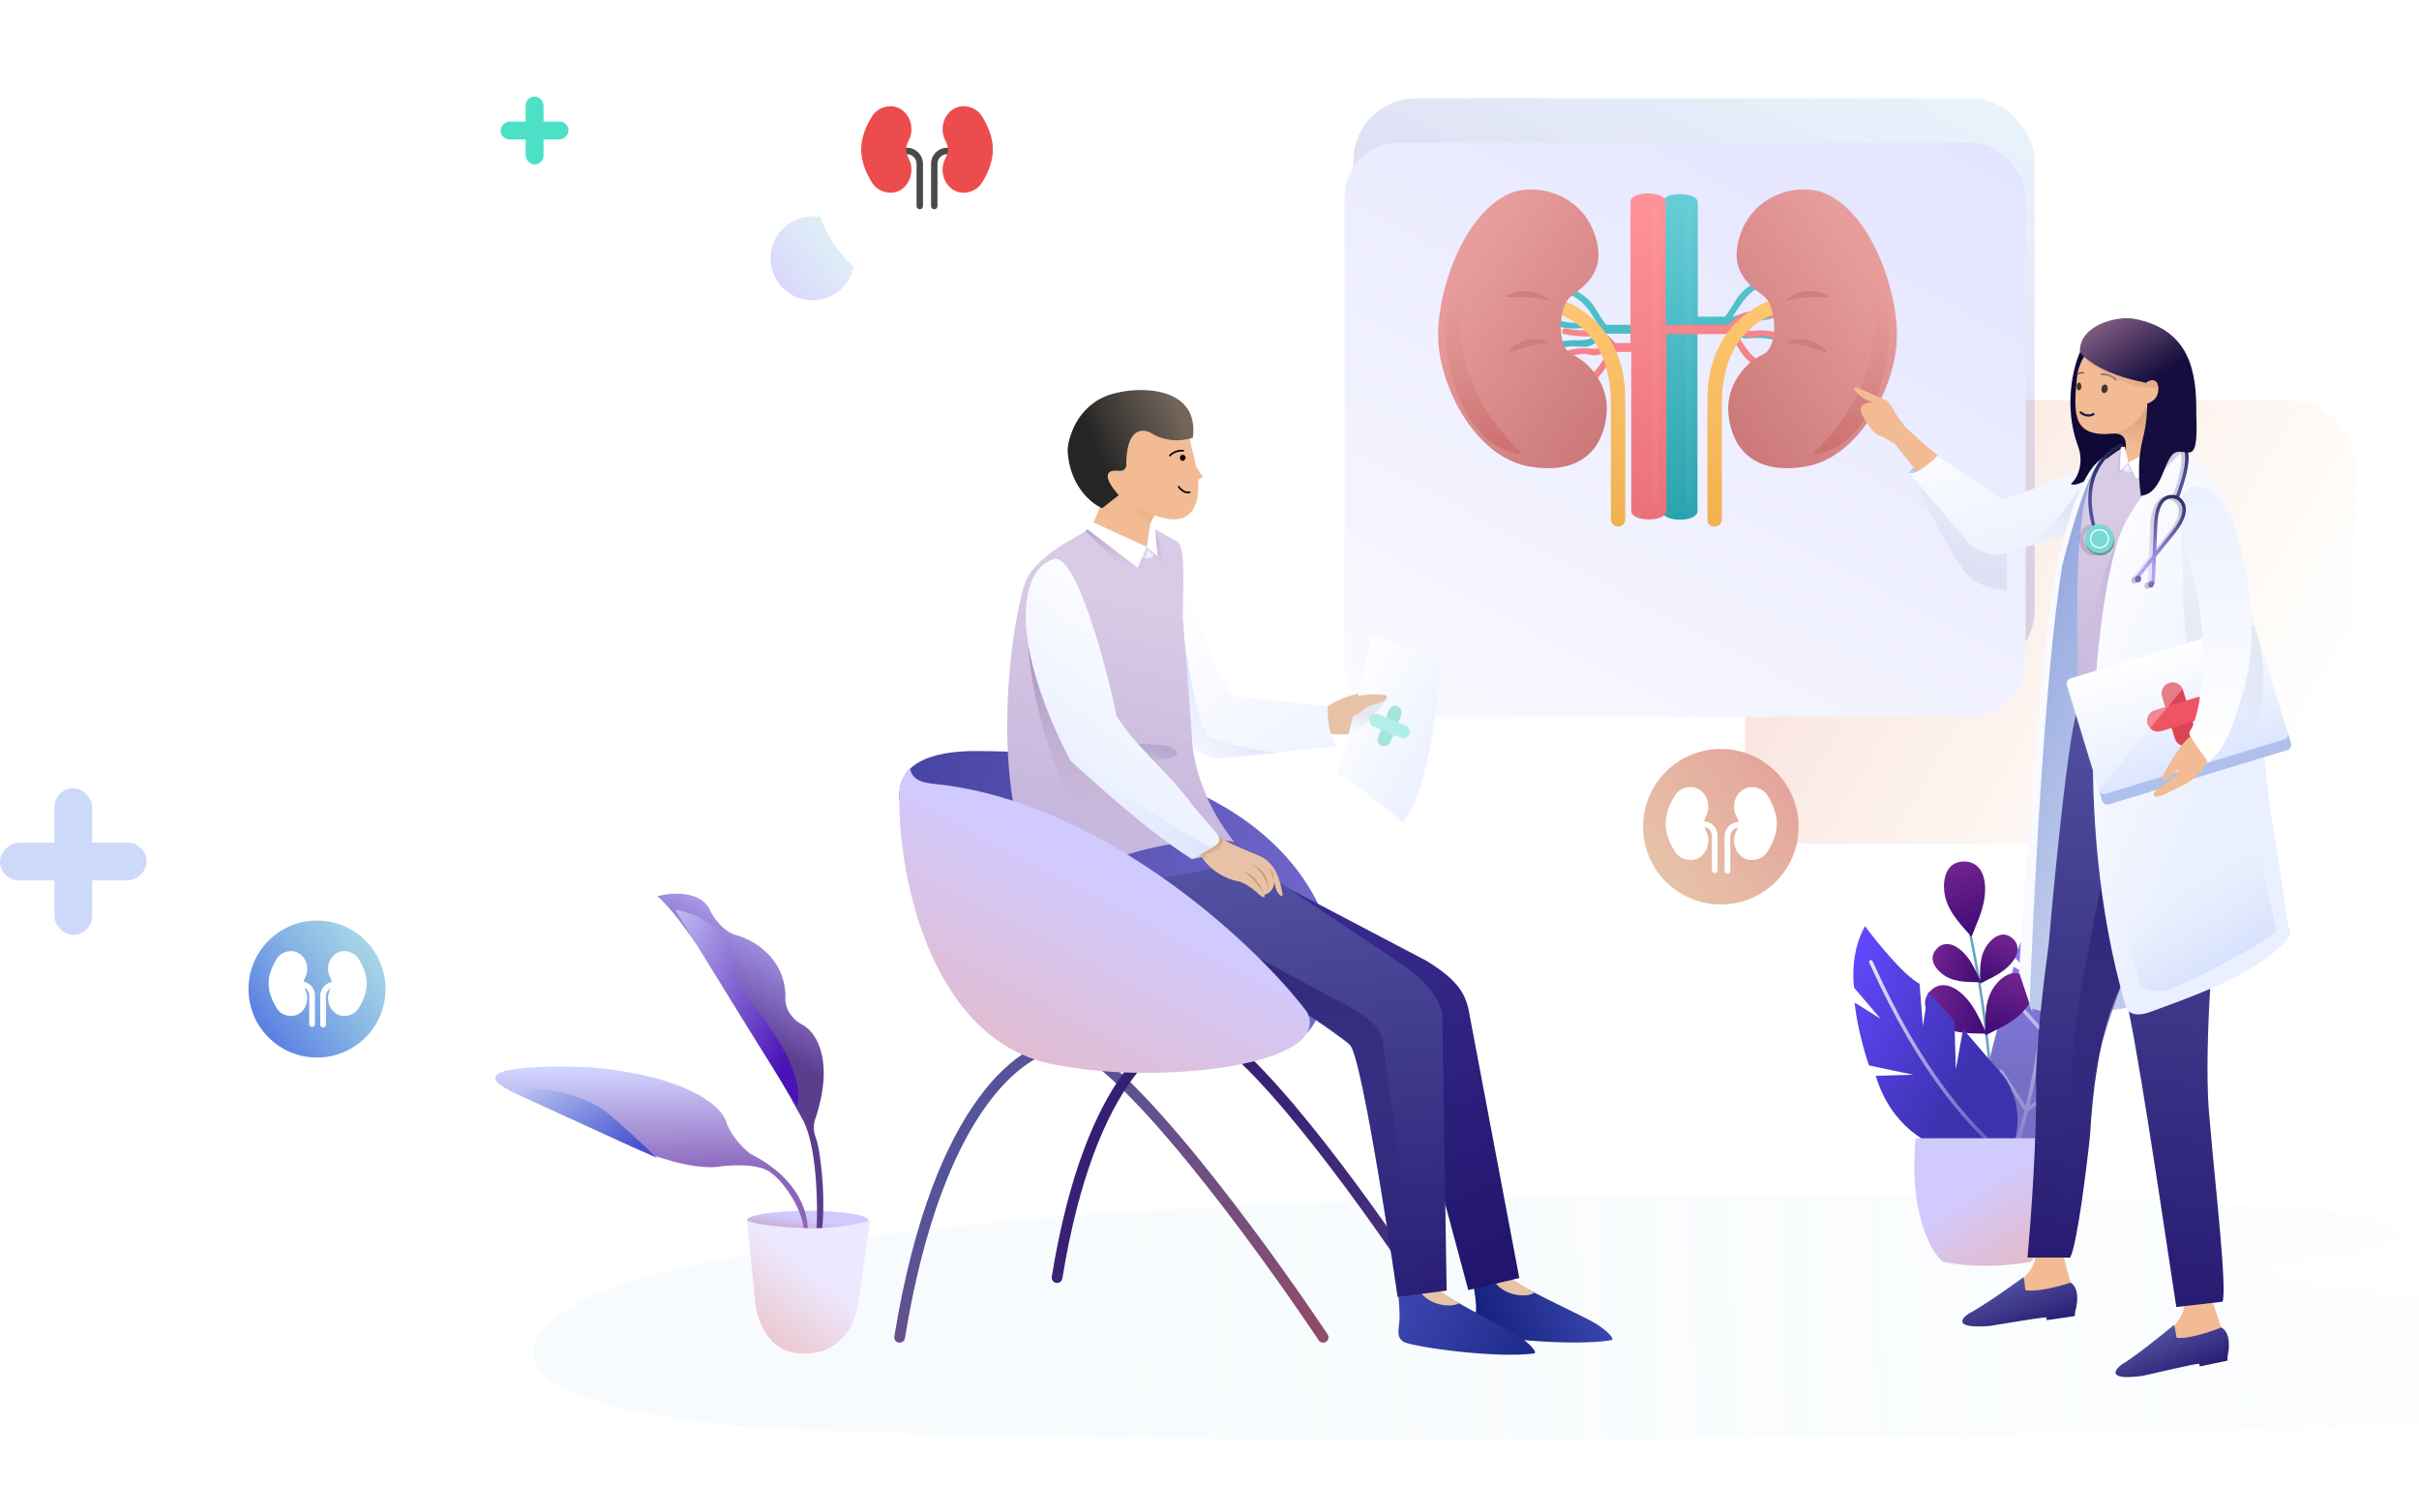 <svg width="1353" height="846" viewBox="0 0 1353 846" fill="none" xmlns="http://www.w3.org/2000/svg">
<g opacity="0.3">
<rect x="30.457" y="441" width="21.086" height="82" rx="10.543" fill="#567FEA"/>
<rect y="492.543" width="21.086" height="82" rx="10.543" transform="rotate(-90 0 492.543)" fill="#567FEA"/>
</g>
<path opacity="0.2" d="M360.173 714.312C600.296 651.992 1174.18 667.859 1301.65 677.323C1381.87 690.283 1323.66 701.071 1284.53 704.844C1198.43 718.256 1482.38 738.589 1666.1 753.381C1844.14 759.462 1775.37 773.296 1718.73 779.453C1202.8 811.911 570.77 809.038 411.418 797.633C237.741 780.458 300.684 731.018 360.173 714.312Z" fill="url(#paint0_linear)"/>
<rect opacity="0.6" x="976" y="224" width="341" height="248" rx="34.868" fill="url(#paint1_linear)"/>
<rect opacity="0.2" x="757" y="55" width="381" height="321" rx="35" fill="url(#paint2_linear)"/>
<g filter="url(#filter0_d)">
<rect x="742" y="40" width="381" height="321" rx="30" fill="url(#paint3_linear)"/>
</g>
<path d="M993.752 187.101C989.428 186.236 984.888 185.804 980.564 185.804C976.888 186.02 974.51 186.02 971.483 183.425C970.402 182.561 969.538 181.696 968.673 180.831L968.889 180.615C972.564 179.75 976.024 178.453 979.699 179.101C984.023 179.534 988.347 179.101 992.455 177.804C994.401 177.156 993.536 174.129 991.59 174.561C990.077 174.994 988.563 175.426 986.834 175.642C985.32 175.858 983.807 176.075 982.293 176.075C980.78 176.075 979.05 175.21 977.537 175.21C974.943 175.21 971.916 176.291 969.105 177.156C969.97 175.858 970.835 174.561 971.7 173.264C975.375 167.427 978.402 163.535 984.455 160.508C986.401 159.643 984.672 156.833 982.726 157.698C977.753 160.076 973.645 163.319 970.835 168.075C968.889 171.102 967.159 174.345 964.781 177.156C956.998 177.156 954.404 177.156 949.647 177.156C949.647 162.886 949.647 148.833 949.647 134.564C949.647 127.43 949.647 120.295 949.647 113.377C949.647 107.107 929.973 106.891 929.973 113.377C929.973 136.078 929.973 158.995 929.973 181.696C919.379 181.696 909.002 181.696 898.408 181.696C896.03 178.885 894.3 175.642 892.354 172.615C889.544 167.859 885.436 164.616 880.463 162.238C878.518 161.373 877.004 164.184 878.734 165.048C885.004 168.291 888.03 172.183 891.49 177.804C892.354 179.101 893.219 180.399 894.084 181.696C891.273 180.831 888.247 179.75 885.652 179.75C884.139 179.75 882.409 180.615 880.896 180.615C879.382 180.615 877.869 180.399 876.356 180.182C874.842 179.966 873.113 179.534 871.599 179.101C869.654 178.453 868.789 181.696 870.735 182.344C874.842 183.642 879.166 184.074 883.49 183.642C887.166 183.209 890.625 184.29 894.3 185.155C894.3 185.155 894.3 185.371 894.516 185.371C893.652 186.236 892.787 187.101 891.706 187.966C888.679 190.344 886.301 190.344 882.625 190.344C878.302 190.128 873.761 190.776 869.437 191.641C867.275 192.073 868.14 195.1 870.302 194.884C872.897 194.452 875.491 194.019 878.302 193.803C881.112 193.587 884.139 194.235 886.949 194.019C891.273 193.587 894.949 190.128 897.543 187.101C897.759 186.885 897.759 186.885 897.759 186.668C908.353 186.668 918.947 186.668 929.757 186.668C929.757 212.612 929.757 238.772 929.757 264.716C929.757 271.851 929.757 278.986 929.757 285.904C929.757 292.39 949.431 292.39 949.431 285.904C949.431 251.312 949.431 216.72 949.431 181.912C954.404 181.912 956.998 181.912 964.997 181.912C964.997 182.128 965.214 182.128 965.214 182.344C967.808 185.371 971.7 188.83 975.807 189.263C978.618 189.479 981.645 188.83 984.455 189.047C987.05 189.263 989.86 189.479 992.455 190.128C994.833 190.56 995.698 187.533 993.752 187.101Z" fill="url(#paint4_linear)"/>
<g opacity="0.2">
<path opacity="0.2" d="M943.161 117.701C943.161 165.265 943.161 213.045 943.161 260.609C943.161 267.311 943.161 274.229 943.161 280.931C943.161 283.093 946.404 283.093 946.404 280.931C946.404 233.368 946.404 185.587 946.404 138.024C946.404 131.321 946.404 124.403 946.404 117.701C946.404 115.539 943.161 115.539 943.161 117.701Z" fill="white"/>
</g>
<path d="M994.545 173.534C991.951 173.967 989.357 174.399 986.546 174.615C983.735 174.832 980.709 174.183 977.898 174.399C973.574 174.832 969.899 178.291 967.304 181.318C967.088 181.534 967.088 181.534 967.088 181.75C957.792 181.75 942.874 181.75 931.631 181.75C931.631 165.967 931.631 149.969 931.631 134.186C931.631 127.052 931.631 119.917 931.631 112.999C931.631 106.729 911.957 106.513 911.957 112.999C911.957 139.375 911.957 165.535 911.957 191.911C906.768 191.911 912.822 191.911 903.309 191.911C903.309 191.695 903.093 191.695 903.093 191.479C900.499 188.452 896.607 184.993 892.499 184.561C889.689 184.344 886.662 184.993 883.851 184.777C881.257 184.561 878.446 184.344 875.852 183.696C873.69 183.263 872.825 186.506 874.987 186.939C879.311 187.804 883.851 188.236 888.175 188.236C891.851 188.02 894.229 188.02 897.256 190.614C898.337 191.479 899.201 192.344 900.066 193.209L899.85 193.425C896.175 194.29 892.716 195.587 889.04 194.938C884.716 194.506 880.392 194.938 876.284 196.235C874.339 196.884 875.203 199.911 877.149 199.478C878.663 199.046 880.176 198.614 881.906 198.397C883.419 198.181 884.932 197.965 886.446 197.965C887.959 197.965 889.689 198.83 891.202 198.83C893.797 198.83 896.823 197.749 899.634 196.884C898.769 198.181 897.904 199.478 897.04 200.776C893.364 206.613 890.337 210.505 884.284 213.531C882.338 214.396 884.068 217.207 886.013 216.342C890.986 213.964 895.094 210.721 897.904 205.964C899.85 202.938 901.58 199.695 903.958 196.884C913.471 196.884 907.201 196.884 912.39 196.884C912.39 219.369 912.39 241.853 912.39 264.554C912.39 271.689 912.39 278.824 912.39 285.742C912.39 292.228 932.064 292.228 932.064 285.742C932.064 252.88 932.064 219.801 932.064 186.939C943.09 186.939 958.008 186.939 967.088 186.939C969.466 189.749 971.196 192.992 973.142 196.019C975.952 200.776 980.06 204.019 985.033 206.397C986.978 207.262 988.492 204.451 986.762 203.586C980.493 200.343 977.466 196.452 974.007 190.83C973.142 189.533 972.277 188.236 971.412 186.939C974.223 187.804 977.25 188.885 979.844 188.885C981.357 188.885 983.087 188.02 984.6 188.02C986.114 188.02 987.627 188.236 989.14 188.452C990.654 188.668 992.383 189.101 993.897 189.533C995.843 190.182 996.707 186.939 994.762 186.29C990.654 184.993 986.33 184.561 982.006 184.993C978.331 185.425 974.871 184.344 971.196 183.48C971.196 183.48 971.196 183.263 970.98 183.263C971.845 182.399 972.709 181.534 973.79 180.669C976.817 178.291 979.195 178.291 982.871 178.291C987.195 178.507 991.735 177.858 996.059 176.994C997.356 176.129 996.491 173.102 994.545 173.534Z" fill="url(#paint5_linear)"/>
<g opacity="0.2">
<path opacity="0.2" d="M924.136 117.701C924.136 165.265 924.136 213.045 924.136 260.609C924.136 267.311 924.136 274.23 924.136 280.932C924.136 283.094 927.379 283.094 927.379 280.932C927.379 233.368 927.379 185.588 927.379 138.024C927.379 131.322 927.379 124.403 927.379 117.701C927.379 115.539 924.136 115.539 924.136 117.701Z" fill="white"/>
</g>
<path d="M909.002 290.66C909.002 267.527 909.218 244.393 909.002 221.26C908.786 196.829 895.814 175.642 872.248 167.21C867.275 165.48 865.113 173.264 870.086 174.993C893.219 183.209 901.002 203.748 901.002 226.232C901.002 247.636 901.002 269.04 901.002 290.444C901.002 295.849 909.002 295.849 909.002 290.66Z" fill="url(#paint6_linear)"/>
<path d="M963.052 290.66C963.052 269.257 963.052 247.853 963.052 226.449C963.052 203.964 970.835 183.425 993.968 175.21C998.941 173.48 996.779 165.697 991.806 167.427C968.24 175.858 955.269 196.83 955.052 221.476C954.836 244.61 955.052 267.743 955.052 290.876C954.836 295.849 963.052 295.849 963.052 290.66Z" fill="url(#paint7_linear)"/>
<path d="M845.007 107.972C859.06 102.35 885.22 107.972 892.571 133.051C898.84 154.454 883.274 161.373 877.653 166.778C871.816 172.615 870.518 194.451 879.383 198.343C888.247 202.235 900.138 214.774 898.624 231.421C897.111 248.069 886.95 266.23 855.601 261.041C824.468 255.852 804.361 214.558 804.361 187.533C804.361 160.508 819.495 118.565 845.007 107.972Z" fill="url(#paint8_linear)"/>
<path d="M867.059 191.64C867.059 191.64 866.627 191.64 865.978 191.857C865.33 191.857 864.249 192.073 863.168 192.289C862.087 192.505 860.789 192.721 859.276 192.938C858.627 193.154 857.763 193.154 857.114 193.37C856.465 193.586 855.601 193.802 854.952 193.802C854.303 194.019 853.439 194.235 852.79 194.451C852.141 194.667 851.277 194.883 850.628 195.1C849.979 195.316 849.331 195.532 848.682 195.748C848.034 195.964 847.385 196.181 846.953 196.397C846.304 196.613 845.872 196.613 845.439 196.829C845.007 197.045 844.574 197.045 844.142 197.262C843.493 197.478 843.061 197.478 843.061 197.478C843.061 197.478 843.277 197.045 843.71 196.613C844.142 195.964 844.791 195.316 845.872 194.451C846.304 194.019 846.953 193.586 847.385 193.154C848.034 192.721 848.682 192.289 849.331 192.073C849.979 191.64 850.844 191.424 851.493 190.992C852.358 190.776 853.006 190.559 853.871 190.343C854.736 190.127 855.601 189.911 856.465 189.911C857.33 189.911 858.195 189.695 858.844 189.695C860.357 189.695 861.87 189.911 863.168 190.343C863.816 190.559 864.249 190.776 864.897 190.992C865.33 191.208 865.762 191.424 866.194 191.64C866.627 191.208 867.059 191.64 867.059 191.64Z" fill="#D27C7C"/>
<path d="M866.843 168.291C866.843 168.291 866.411 168.291 865.762 168.075C865.113 167.859 864.032 167.643 862.951 167.426C861.87 167.21 860.573 166.994 859.06 166.778C858.411 166.562 857.546 166.562 856.898 166.562C856.249 166.562 855.384 166.345 854.736 166.345C854.087 166.345 853.222 166.345 852.574 166.129C851.925 166.129 851.06 166.129 850.412 166.129C849.763 166.129 848.898 166.129 848.25 166.129C847.601 166.129 846.953 166.129 846.304 166.129C845.655 166.129 845.223 166.129 844.574 166.129C844.142 166.129 843.71 166.129 843.277 166.129C842.629 166.129 842.196 166.129 842.196 166.129C842.196 166.129 842.629 165.913 843.061 165.481C843.71 165.048 844.574 164.616 845.872 164.183C846.52 163.967 847.169 163.751 847.817 163.535C848.466 163.319 849.331 163.102 849.979 163.102C850.844 163.102 851.493 162.886 852.358 162.886C853.222 162.886 854.087 162.886 854.952 162.886C855.817 163.102 856.682 163.102 857.546 163.319C858.411 163.535 859.276 163.751 859.925 163.967C861.438 164.4 862.735 165.264 863.816 165.913C864.249 166.345 864.897 166.562 865.113 166.994C865.546 167.21 865.762 167.643 865.978 167.859C866.627 168.075 866.843 168.291 866.843 168.291Z" fill="#D27C7C"/>
<path d="M831.652 126.118C790.811 164.721 809.273 250.878 851.793 254.235C821.022 225.143 802 181.505 831.652 126.118Z" fill="url(#paint9_linear)"/>
<path d="M1020.35 107.972C1006.3 102.35 980.141 107.972 972.791 133.051C966.521 154.454 982.087 161.373 987.708 166.778C993.546 172.615 994.843 194.451 985.979 198.343C977.115 202.235 965.224 214.774 966.737 231.421C968.25 248.069 978.412 266.23 1009.76 261.041C1040.89 255.852 1061 214.558 1061 187.533C1061 160.508 1045.87 118.565 1020.35 107.972Z" fill="url(#paint10_linear)"/>
<path d="M998.302 191.64C998.302 191.64 998.735 191.64 999.383 191.857C1000.03 191.857 1001.11 192.073 1002.19 192.289C1003.27 192.505 1004.57 192.721 1006.09 192.938C1006.73 193.154 1007.6 193.154 1008.25 193.37C1008.9 193.586 1009.76 193.802 1010.41 193.802C1011.06 194.019 1011.92 194.235 1012.57 194.451C1013.22 194.667 1014.08 194.883 1014.73 195.1C1015.38 195.316 1016.03 195.532 1016.68 195.748C1017.33 195.964 1017.98 196.181 1018.41 196.397C1019.06 196.613 1019.49 196.613 1019.92 196.829C1020.35 197.045 1020.79 197.045 1021.22 197.262C1021.87 197.478 1022.3 197.478 1022.3 197.478C1022.3 197.478 1022.08 197.045 1021.65 196.613C1021.22 195.964 1020.57 195.316 1019.49 194.451C1019.06 194.019 1018.41 193.586 1017.98 193.154C1017.33 192.721 1016.68 192.289 1016.03 192.073C1015.38 191.64 1014.52 191.424 1013.87 190.992C1013 190.776 1012.36 190.559 1011.49 190.343C1010.63 190.127 1009.76 189.911 1008.9 189.911C1008.03 189.911 1007.17 189.695 1006.52 189.695C1005 189.695 1003.49 189.911 1002.19 190.343C1001.55 190.559 1001.11 190.776 1000.46 190.992C1000.03 191.208 999.599 191.424 999.167 191.64C998.735 191.208 998.302 191.64 998.302 191.64Z" fill="#D27C7C"/>
<path d="M998.518 168.291C998.518 168.291 998.951 168.291 999.599 168.075C1000.25 167.859 1001.33 167.643 1002.41 167.426C1003.49 167.21 1004.79 166.994 1006.3 166.778C1006.95 166.562 1007.81 166.562 1008.46 166.562C1009.11 166.562 1009.98 166.345 1010.63 166.345C1011.27 166.345 1012.14 166.345 1012.79 166.129C1013.44 166.129 1014.3 166.129 1014.95 166.129C1015.6 166.129 1016.46 166.129 1017.11 166.129C1017.76 166.129 1018.41 166.129 1019.06 166.129C1019.71 166.129 1020.14 166.129 1020.79 166.129C1021.22 166.129 1021.65 166.129 1022.08 166.129C1022.73 166.129 1023.17 166.129 1023.17 166.129C1023.17 166.129 1022.73 165.913 1022.3 165.481C1021.65 165.048 1020.79 164.616 1019.49 164.183C1018.84 163.967 1018.19 163.751 1017.54 163.535C1016.9 163.319 1016.03 163.102 1015.38 163.102C1014.52 163.102 1013.87 162.886 1013 162.886C1012.14 162.886 1011.27 162.886 1010.41 162.886C1009.54 163.102 1008.68 163.102 1007.81 163.319C1006.95 163.535 1006.09 163.751 1005.44 163.967C1003.92 164.4 1002.63 165.264 1001.55 165.913C1001.11 166.345 1000.46 166.562 1000.25 166.994C999.816 167.21 999.599 167.643 999.383 167.859C998.735 168.075 998.518 168.291 998.518 168.291Z" fill="#D27C7C"/>
<path d="M1033.71 126.118C1074.55 164.721 1056.09 250.878 1013.57 254.235C1044.34 225.143 1063.36 181.505 1033.71 126.118Z" fill="url(#paint11_linear)"/>
<path opacity="0.7" d="M1102.5 323.5C1095.3 317.9 1078.5 285.167 1071 269.5L1122.5 305V330C1118.83 330.167 1109.7 329.1 1102.5 323.5Z" fill="url(#paint12_linear)"/>
<path d="M740.044 748.147C705.627 696.522 628.897 591.448 597.314 584.16C575.044 583.147 525.038 614.528 503.173 748.147" stroke="url(#paint13_linear)" stroke-width="6" stroke-linecap="round"/>
<path d="M791.67 714.743C762.548 670.772 697.622 581.277 670.898 575.07C652.054 574.207 609.741 600.935 591.24 714.743" stroke="url(#paint14_linear)" stroke-width="6" stroke-linecap="round"/>
<path d="M503.173 447.503C500.892 423.082 529.499 420.172 545.688 420.172C703.677 420.172 745.105 501.154 746.118 538.608C726.545 631.172 699.292 547.781 675.87 515.174C644.766 471.872 580.667 467.726 548.725 465.724C510.593 463.334 503.864 454.908 503.173 447.503Z" fill="url(#paint15_linear)"/>
<path d="M668.259 257.691C667.142 253.324 665.03 243.839 664.113 239.642C641.302 214.857 620.41 234.612 612.815 247.587C605.93 259.756 612.883 273.166 617.22 278.35L610.5 295.509C617.061 314.929 629.697 311.584 639.148 312.486C645.954 312.765 649.341 304.262 650.331 299.07C648.144 297.773 644.51 295.846 643.416 295.197C642.243 294.501 644.845 289.835 645.682 288.251C673.064 298.513 672.142 272.153 668.259 257.691Z" fill="#F3BB93"/>
<path d="M672.551 266.344C672.174 265.671 669.063 261.113 667.554 258.918L667.926 268.94C672.529 267.684 672.927 266.686 672.551 266.344Z" fill="#F3BB93"/>
<path fill-rule="evenodd" clip-rule="evenodd" d="M645.677 288.261C643.247 287.27 640.767 285.994 638.427 284.366C635.368 282.237 629.536 280.178 641.594 304.366C642.081 304.311 645.968 302.306 650.274 299.361C650.294 299.263 650.313 299.166 650.331 299.07C649.05 298.31 647.272 297.334 645.8 296.526C644.758 295.954 643.869 295.466 643.416 295.197C642.323 294.549 644.507 290.454 645.488 288.617C645.557 288.486 645.621 288.366 645.677 288.261Z" fill="url(#paint16_linear)"/>
<path d="M661.914 255.172C662.941 255.496 662.792 256.305 662.137 257.067C661.582 257.711 660.512 257.092 660.45 256.321C660.337 254.922 661.341 254.753 662.286 255.154C662.804 255.373 662.31 256.441 662.111 256.71C661.554 257.46 660.298 256.662 661.056 256.063C661.498 255.713 662.388 256.037 661.813 256.631C661.572 256.879 661.322 256.38 661.472 256.183C661.608 256.005 661.828 256.128 661.858 256.288" stroke="black" stroke-width="0.946" stroke-linecap="round" stroke-linejoin="round"/>
<path d="M661.762 252.111C659.922 252.086 658.168 252.288 656.517 253.224C655.778 253.643 654.893 254.156 654.41 254.893" stroke="black" stroke-width="0.946" stroke-linecap="round" stroke-linejoin="round"/>
<path d="M665.382 275.41C663.872 275.685 662.786 275.39 661.504 274.528C660.707 273.993 659.742 273.134 659.263 272.261" stroke="black" stroke-width="0.946" stroke-linecap="round" stroke-linejoin="round"/>
<path d="M710.077 506.696L712.75 502.58C711.825 501.473 705.955 499.326 703.135 498.391L710.077 506.696Z" fill="#616E91"/>
<path d="M825.378 734.644C826.177 730.124 824.605 722.48 824.089 718.622C831.478 718.302 840.778 718.378 846.002 715.763C847.079 718.566 883.059 735.214 890.634 739.378C898.209 743.541 903.908 749.421 901.149 749.781C879.861 753.294 834.996 748.844 828.304 746.037C821.612 743.23 824.578 739.164 825.378 734.644Z" fill="url(#paint17_linear)"/>
<path d="M782.693 739.277C783.097 734.449 782.375 727.093 782.004 723.218C789.4 723.175 798.691 723.598 804.009 721.18C804.98 724.022 840.313 742.002 847.728 746.445C855.142 750.888 860.617 756.977 857.846 757.234C836.442 759.949 791.774 753.826 785.192 750.772C780.95 748.201 782.289 744.106 782.693 739.277Z" fill="url(#paint18_linear)"/>
<path d="M815.865 729.068L804.009 721.18C801.267 722.392 797.034 722.784 794.49 723.02C800.644 731.12 812.843 731.457 815.865 729.068Z" fill="#E6C2A7"/>
<path d="M858.144 723.202L846.002 715.763C843.307 717.077 839.092 717.626 836.558 717.957C843.011 725.821 855.214 725.703 858.144 723.202Z" fill="#E6C2A7"/>
<path d="M821.247 721.755L784.926 586.331L675.872 506.234L697.504 484.806L797.898 537.557C816.118 548.729 819.171 556.236 821.247 564.019L849.784 715.009L821.247 721.755Z" fill="url(#paint19_linear)"/>
<path d="M781.714 725.552C781.714 725.552 762.096 589.819 754.832 584.255C706.059 546.897 611.625 498.124 611.625 498.124L698.69 482.361L784.26 539.638C802.02 551.527 806.641 563.577 806.731 568.116L809.142 722.032L781.714 725.552Z" fill="url(#paint20_linear)"/>
<path d="M742.152 395.346C747.405 391.53 761.349 385.184 777.942 387.119C787.912 388.144 800.87 390.176 783.46 391.787C789.084 391.698 795.415 392.859 796.655 396.33C797.64 403.217 794.15 405.215 776.637 406.079L782.183 408.357C784.249 409.205 786.884 411.763 773.916 409.918C771.427 409.564 764.874 409.281 762.403 410.097C753.81 411.524 747.543 410.628 742.356 410.632L742.152 395.346Z" fill="#E7C2A7"/>
<g filter="url(#filter1_d)">
<path d="M803.046 368.601C797.846 364.601 777.879 357.935 768.546 355.101C766.351 354.435 766.554 357.089 765.546 362.101C763.046 374.528 753.712 413.601 748.046 432.601C755.246 434.601 775.379 451.101 784.546 459.101C797.346 444.701 803.879 397.435 805.546 375.601C806.346 371.601 804.212 369.268 803.046 368.601Z" fill="url(#paint21_linear)"/>
</g>
<path opacity="0.7" d="M752.5 416.5C752.5 416.487 752.504 416.469 752.513 416.448L758.5 392.5C759.833 391.833 764.7 390 775.5 390C776.487 393.453 753.142 414.911 752.513 416.448L752.5 416.5Z" fill="url(#paint22_linear)"/>
<g opacity="0.4">
<path d="M777.735 414.977C776.921 417.012 774.72 418.029 772.821 417.251C770.922 416.474 770.043 414.194 770.857 412.159L776.754 397.42C777.569 395.384 779.768 394.363 781.667 395.141C783.566 395.919 784.446 398.202 783.632 400.237L777.735 414.977Z" fill="#2DC8AC"/>
<path d="M788.324 410.728C787.565 412.622 785.299 413.484 783.256 412.648L768.481 406.601C766.441 405.766 765.401 403.551 766.16 401.657C766.918 399.763 769.189 398.905 771.229 399.74L786.004 405.787C788.047 406.623 789.082 408.834 788.324 410.728Z" fill="#4CE1C6"/>
</g>
<path d="M774.912 388.925C766.07 387.428 755.318 389.901 751.048 391.325L755.085 400.99C757.756 401.172 762.871 397.197 765.094 395.187C777.017 392.153 776.607 389.748 774.912 388.925Z" fill="#E7C2A7"/>
<path d="M665.789 323.612C663.984 311.076 663.341 308.996 659.046 303.672C645.87 326.247 632.866 325.737 633.099 354.509L665.678 415.362C671.411 424.428 681.987 424.857 686.559 423.938L747.599 417.362C742.943 410.874 742.346 399.825 742.629 395.112L691.086 389.677C683.248 383.755 670.091 353.486 665.789 323.612Z" fill="url(#paint23_linear)"/>
<path d="M676 412C670.4 408.4 663.667 369.5 661 348C661 365.5 661.6 401.4 664 411C666.4 420.6 676.667 424.5 681.5 424.5L714.5 421C703.833 420.5 680.667 415 676 412Z" fill="url(#paint24_linear)"/>
<path d="M641.734 305.423C631.13 307.96 616.91 300.59 609.297 294.871C609.461 297.97 580.951 308.287 573.88 324.918C566.809 341.55 550.207 443.055 582.89 495.681C635.074 471.249 676.338 467.749 690.238 470.99C673.601 449.838 667.83 428.661 666.685 413.652C665.51 391.392 662.327 359.532 661.578 345.326C661.578 326.672 663.389 305.423 658.046 302.672C651.869 299.493 648.052 296.888 645.942 296.168C644.713 304.992 644.057 304.829 641.734 305.423Z" fill="url(#paint25_linear)"/>
<path opacity="0.7" d="M654 417.5C644.732 415.316 614.586 415.901 600 416.316C608.582 418.744 603.581 424.425 600.008 426.962C612.019 425.616 631.324 425.369 639.475 425.414C663.5 425.414 659.865 419.879 654 417.5Z" fill="url(#paint26_linear)"/>
<path d="M645.925 309.537C644.955 313.057 639.832 312.749 637.392 312.155L641.393 305.802L645.925 309.537Z" fill="#ECF1FF"/>
<path d="M637.546 326.172L607.046 297.172L611.846 293.631L641.772 306.143L646.046 296.172L652.546 319.172L641.829 307.224L637.546 326.172Z" fill="url(#paint27_linear)"/>
<path d="M641.401 305.956L611.449 292.207L607.615 295.61L636.314 317.632L641.401 305.956Z" fill="white"/>
<path d="M641.403 306.007L643.122 294.872L646.04 294.718L647.461 311.262L641.403 306.007Z" fill="white"/>
<path d="M654.183 470.89C645.798 442.067 600.204 428.881 603.824 408.457C598.04 393.741 582.091 380.828 575.046 361.172C577.546 398.172 593.046 446.672 619.546 484.172C619.546 484.172 629.008 477.726 654.183 470.89Z" fill="url(#paint28_linear)"/>
<path d="M644.352 242.605C655.001 248.631 664.471 245.718 667.218 244.853C670.737 216.287 638.463 216.215 624.213 219.862C603.983 224.419 597.726 242.976 597.127 251.684C597.973 271.683 610.394 281.763 616.498 284.303L625.733 277.025C614.82 264.699 620.836 262.785 625.209 263.369C628.344 263.787 630.405 262.482 629.951 258.855C630.345 238.631 639.716 239.595 644.352 242.605Z" fill="url(#paint29_linear)"/>
<path d="M675.513 478.062C670.22 480.437 667.255 480.587 666.434 480.366C665.928 478.326 669.999 474.017 672.098 472.118L675.513 478.062Z" fill="#B9C9F2"/>
<path d="M674.608 463.669C676.814 465.384 683.074 469.625 690.466 472.862C693.926 474.4 701.686 477.806 705.049 479.128C706.231 479.533 709.35 481.375 712.37 485.498C714.784 488.992 716.889 496.338 717.389 500.606C717.478 502.136 714.079 501.421 712.676 493.301C712.827 495.552 711.457 499.387 707.243 500.647C707.581 501.944 707.118 503.403 702.558 498.864C700.673 497.235 696.071 493.804 692.745 493.112C687.216 492.221 674.838 487.292 669.559 474.705L674.608 463.669Z" fill="#E7C2A7"/>
<path d="M681.95 474.78C683.057 473.811 683.94 471.001 684.086 469.807C683.799 469.307 681.084 468.203 680.232 467.445L670.228 476.105C674.291 483.757 681.671 489.504 685.792 490.882C677.231 485.397 674.877 480.092 674.708 478.109C677.535 477.816 680.61 475.827 681.95 474.78Z" fill="url(#paint30_linear)"/>
<path d="M679.341 464.808C675.692 460.722 669.69 453.675 667.146 450.662C653.19 431.117 635.841 419.007 624.329 400.087C620.605 379.447 602.219 308.484 589.182 312.818C569.499 319.362 564.616 359.678 598.63 425.477C603.436 429.875 643.365 466.706 666.822 480.543L679.973 472.988C684.095 469.968 681.014 466.971 679.341 464.808Z" fill="url(#paint31_linear)"/>
<path d="M678.387 474.119C674.392 474.33 623.949 441.943 599.227 425.723C601.792 428.792 634.025 458.936 666.72 480.743C669.628 478.921 676.032 475.045 678.387 474.119Z" fill="url(#paint32_linear)"/>
<path d="M700.422 483.819C703.314 485.548 709.145 490.93 709.338 498.629C709.811 494.968 708.689 486.88 700.422 483.819Z" fill="#C79978"/>
<path d="M710.183 485.941C710.858 487.587 712.225 491.194 712.298 492.454C712.543 491.229 712.463 488.21 710.183 485.941Z" fill="#C79978"/>
<path d="M695.269 487.595C697.763 487.924 703.615 490.935 707.067 500.341C705.134 496.977 700.069 489.718 695.269 487.595Z" fill="#C79978"/>
<path d="M685.823 542.746L660.917 512.652L742.379 556.755C767.25 569.429 772.861 575.102 773.51 583.996L793.259 723.512L781.643 725.002C781.643 725.002 763.134 597.746 755.87 585.812C748.606 573.878 693.465 547.669 685.823 542.746Z" fill="url(#paint33_linear)"/>
<path d="M594.277 596.307C521.394 586.589 501.918 490.415 503.046 444.172C503.046 442.172 503.546 434.672 509.046 430.172C510.546 436.672 515.815 437.86 523.546 438.672C615.07 448.29 700.813 526.159 731.045 566.172C746.045 596.307 648.545 606.672 594.277 596.307Z" fill="url(#paint34_linear)"/>
<rect x="294" y="54" width="10" height="38" rx="5" fill="#4CE1C6"/>
<rect x="280" y="78" width="10" height="38" rx="5" transform="rotate(-90 280 78)" fill="#4CE1C6"/>
<path opacity="0.7" d="M1113.49 589.648C1102.52 631.473 1112.01 642.65 1118.12 643.011C1142.35 654.635 1155.11 623.959 1158.46 607.169C1166.97 558.971 1154.83 508.798 1147.7 489.737L1126.61 535.21L1136.57 546.416L1126.28 540.854L1113.49 589.648Z" fill="url(#paint35_linear)"/>
<path fill-rule="evenodd" clip-rule="evenodd" d="M1149.43 508.72C1149.46 508.169 1149.03 507.7 1148.48 507.672C1147.93 507.645 1147.46 508.07 1147.44 508.621C1147.01 517.118 1146.22 528.372 1145.03 540.944L1145.02 540.939L1145.01 540.922L1144.99 540.906L1144.98 540.889L1144.96 540.872L1144.95 540.855L1144.93 540.838L1144.92 540.821L1144.9 540.804L1144.89 540.787L1144.87 540.77L1144.86 540.753L1144.84 540.736L1144.83 540.719L1144.81 540.701L1144.79 540.684L1144.78 540.667L1144.76 540.65L1144.75 540.633L1144.73 540.615L1144.72 540.598L1144.7 540.581L1144.69 540.563L1144.67 540.546L1144.66 540.529L1144.64 540.511L1144.63 540.494L1144.61 540.476L1144.59 540.459L1144.58 540.442L1144.56 540.424L1144.55 540.407L1144.53 540.389L1144.52 540.371L1144.5 540.354L1144.49 540.336L1144.47 540.319L1144.45 540.301L1144.44 540.283L1144.42 540.266L1144.41 540.248L1144.39 540.23L1144.38 540.213L1144.36 540.195L1144.34 540.177L1144.33 540.159L1144.31 540.142L1144.3 540.124L1144.28 540.106L1144.27 540.088L1144.25 540.07L1144.23 540.053L1144.22 540.035L1144.2 540.017L1144.19 539.999L1144.17 539.981L1144.15 539.963L1144.14 539.945L1144.12 539.927L1144.11 539.909L1144.09 539.892L1144.07 539.874L1144.06 539.856L1144.04 539.838L1144.03 539.82L1144.01 539.802L1143.99 539.784L1143.98 539.766L1143.96 539.748L1143.95 539.73L1143.93 539.711L1143.91 539.693L1143.9 539.675L1143.88 539.657L1143.87 539.639L1143.85 539.621L1143.83 539.603L1143.82 539.585L1143.8 539.567L1143.79 539.549L1143.77 539.531L1143.75 539.513L1143.74 539.494L1143.72 539.476L1143.71 539.458L1143.69 539.44L1143.67 539.422L1143.66 539.404L1143.64 539.386L1143.62 539.368L1143.61 539.349L1143.59 539.331L1143.58 539.313L1143.56 539.295L1143.54 539.277L1143.53 539.259L1143.51 539.24L1143.5 539.222L1143.48 539.204L1143.46 539.186L1143.45 539.168L1143.43 539.15L1143.42 539.132L1143.4 539.113L1143.38 539.095L1143.37 539.077L1143.35 539.059L1143.33 539.041L1143.32 539.023L1143.3 539.005L1143.29 538.986L1143.27 538.968L1143.25 538.95L1143.24 538.932L1143.22 538.914L1143.21 538.896L1143.19 538.878L1143.17 538.86L1143.16 538.842L1143.14 538.823L1143.13 538.805L1143.11 538.787L1143.09 538.769L1143.08 538.751L1143.06 538.733L1143.05 538.715L1143.03 538.697L1143.01 538.679L1143 538.661L1142.98 538.643L1142.97 538.625L1142.95 538.607L1142.93 538.589L1142.92 538.571L1142.9 538.553L1142.89 538.535L1142.87 538.517L1142.85 538.499L1142.84 538.481L1142.82 538.463L1142.81 538.445L1142.79 538.427L1142.77 538.41L1142.76 538.392L1142.74 538.374L1142.73 538.356L1142.71 538.338L1142.69 538.32L1142.68 538.303L1142.66 538.285L1142.65 538.267L1142.63 538.249L1142.62 538.232L1142.6 538.214L1142.58 538.196L1142.57 538.178L1142.55 538.161L1142.54 538.143L1142.52 538.125L1142.51 538.108L1142.49 538.09L1142.47 538.073L1142.46 538.055L1142.44 538.037L1142.43 538.02L1142.41 538.002L1142.4 537.985L1142.38 537.967L1142.37 537.95L1142.35 537.933L1142.33 537.915L1142.32 537.898L1142.3 537.88L1142.29 537.863L1142.27 537.846L1142.26 537.828L1142.24 537.811L1142.23 537.794L1142.21 537.777L1142.2 537.759L1142.18 537.742L1142.17 537.725L1142.15 537.708L1142.14 537.691L1142.12 537.674L1142.1 537.657L1142.09 537.639L1142.07 537.622L1142.06 537.605L1142.04 537.588L1142.03 537.572L1142.01 537.555L1142 537.538L1141.98 537.521L1141.97 537.504L1141.95 537.487L1141.94 537.47L1141.92 537.454L1141.91 537.437L1141.89 537.42L1141.88 537.404L1141.87 537.387L1141.85 537.37L1141.84 537.354L1141.82 537.337L1141.81 537.321L1141.79 537.304L1141.78 537.288L1141.76 537.271L1141.75 537.255L1141.73 537.238L1141.72 537.222L1141.7 537.206L1141.69 537.189L1141.68 537.173L1141.66 537.157L1141.65 537.141L1141.63 537.125L1141.62 537.109L1141.6 537.093L1141.59 537.076L1141.58 537.06L1141.56 537.045L1141.55 537.029L1141.53 537.013L1141.52 536.997L1141.5 536.981L1141.49 536.965L1141.48 536.949L1141.46 536.934L1141.45 536.918L1141.43 536.902L1141.42 536.887L1141.41 536.871L1141.39 536.856L1141.38 536.84L1141.37 536.825L1141.35 536.809L1141.34 536.794L1141.32 536.779L1141.31 536.763L1141.3 536.748L1141.28 536.733L1141.27 536.718L1141.26 536.703L1141.24 536.688L1141.23 536.673L1141.22 536.658L1141.2 536.643L1141.19 536.628L1141.18 536.613L1141.16 536.598L1141.15 536.583L1141.14 536.568L1141.12 536.554L1141.11 536.539L1141.1 536.524L1141.09 536.51L1141.07 536.495L1141.06 536.481L1141.05 536.467L1141.03 536.452L1141.02 536.438L1141.01 536.424L1141 536.409L1140.98 536.395L1140.97 536.381L1140.96 536.367L1140.95 536.353L1140.93 536.339L1140.92 536.325L1140.91 536.311L1140.9 536.297L1140.88 536.283L1140.87 536.27L1140.86 536.256L1140.85 536.242L1140.84 536.229L1140.82 536.215L1140.81 536.202L1140.8 536.188L1140.79 536.175L1140.78 536.161L1140.76 536.148L1140.75 536.135L1140.74 536.122L1140.73 536.109L1140.72 536.095L1140.71 536.082L1140.69 536.069L1140.68 536.057L1140.67 536.044L1140.66 536.031L1140.65 536.018L1140.64 536.005L1140.63 535.993L1140.62 535.98L1140.6 535.968L1140.59 535.955L1140.58 535.943L1140.57 535.93L1140.56 535.918L1140.55 535.906L1140.54 535.894L1140.53 535.882L1140.52 535.87L1140.51 535.858L1140.5 535.846L1140.49 535.834L1140.47 535.822L1140.46 535.81L1140.45 535.798L1140.44 535.787L1140.43 535.775L1140.42 535.764L1140.41 535.752L1140.4 535.741L1140.39 535.729L1140.38 535.718L1140.37 535.707L1140.36 535.696L1140.35 535.685L1140.34 535.674L1140.33 535.663L1140.32 535.652L1140.31 535.641L1140.3 535.63L1140.29 535.62L1140.29 535.609L1140.28 535.598L1140.27 535.588L1140.26 535.577L1140.25 535.567L1140.24 535.557L1140.23 535.546L1140.22 535.536L1140.21 535.526L1140.2 535.516L1140.19 535.506L1140.19 535.496L1140.18 535.486L1140.17 535.477L1140.16 535.467L1140.15 535.457L1140.14 535.448L1140.13 535.438L1140.13 535.429L1140.12 535.42L1140.11 535.41L1140.1 535.401L1140.09 535.392L1140.08 535.383L1140.08 535.374L1140.07 535.365L1140.06 535.356L1140.05 535.347L1140.05 535.339L1140.04 535.33L1140.03 535.322L1140.02 535.313L1140.02 535.305L1140.01 535.296L1140 535.288L1139.99 535.28L1139.99 535.272L1139.98 535.264L1139.97 535.256L1139.96 535.248L1139.96 535.24L1139.95 535.232L1139.94 535.225L1139.94 535.217L1139.93 535.21L1139.92 535.202L1139.92 535.195L1139.91 535.188L1139.9 535.181L1139.9 535.174L1139.89 535.167L1139.89 535.16L1139.88 535.153L1139.87 535.146L1139.87 535.139L1139.86 535.133L1139.86 535.126L1139.85 535.12L1139.85 535.113L1139.84 535.107L1139.83 535.101L1139.83 535.095L1139.82 535.089L1139.82 535.083L1139.81 535.077L1139.81 535.071L1139.8 535.065L1139.8 535.06L1139.79 535.054L1139.79 535.049L1139.78 535.043L1139.78 535.038L1139.77 535.033L1139.77 535.028L1139.76 535.023L1139.76 535.018L1139.76 535.013L1139.75 535.008L1139.75 535.004L1139.74 534.999L1139.74 534.994L1139.74 534.99L1139.73 534.986L1139.73 534.982L1139.72 534.977L1139.72 534.973L1139.72 534.969L1139.71 534.965L1139.71 534.962L1139.71 534.958L1139.7 534.954L1139.7 534.951C1139.33 534.538 1138.7 534.501 1138.29 534.868C1137.88 535.234 1137.84 535.866 1138.21 536.278L1138.21 536.282L1138.21 536.286L1138.22 536.289L1138.22 536.293L1138.22 536.297L1138.23 536.301L1138.23 536.305L1138.23 536.309L1138.24 536.313L1138.24 536.318L1138.25 536.322L1138.25 536.326L1138.25 536.331L1138.26 536.336L1138.26 536.34L1138.27 536.345L1138.27 536.35L1138.27 536.355L1138.28 536.36L1138.28 536.366L1138.29 536.371L1138.29 536.376L1138.3 536.382L1138.3 536.387L1138.31 536.393L1138.31 536.399L1138.32 536.404L1138.32 536.41L1138.33 536.416L1138.33 536.422L1138.34 536.428L1138.35 536.435L1138.35 536.441L1138.36 536.447L1138.36 536.454L1138.37 536.46L1138.37 536.467L1138.38 536.473L1138.39 536.48L1138.39 536.487L1138.4 536.494L1138.4 536.501L1138.41 536.508L1138.42 536.515L1138.42 536.523L1138.43 536.53L1138.44 536.537L1138.44 536.545L1138.45 536.552L1138.46 536.56L1138.46 536.568L1138.47 536.575L1138.48 536.583L1138.48 536.591L1138.49 536.599L1138.5 536.607L1138.51 536.616L1138.51 536.624L1138.52 536.632L1138.53 536.641L1138.54 536.649L1138.54 536.658L1138.55 536.666L1138.56 536.675L1138.57 536.684L1138.57 536.693L1138.58 536.701L1138.59 536.71L1138.6 536.719L1138.61 536.729L1138.61 536.738L1138.62 536.747L1138.63 536.756L1138.64 536.766L1138.65 536.775L1138.66 536.785L1138.67 536.794L1138.67 536.804L1138.68 536.814L1138.69 536.824L1138.7 536.834L1138.71 536.844L1138.72 536.854L1138.73 536.864L1138.74 536.874L1138.74 536.884L1138.75 536.895L1138.76 536.905L1138.77 536.915L1138.78 536.926L1138.79 536.936L1138.8 536.947L1138.81 536.958L1138.82 536.969L1138.83 536.979L1138.84 536.99L1138.85 537.001L1138.86 537.012L1138.87 537.023L1138.88 537.034L1138.89 537.046L1138.9 537.057L1138.91 537.068L1138.92 537.08L1138.93 537.091L1138.94 537.103L1138.95 537.114L1138.96 537.126L1138.97 537.138L1138.98 537.149L1138.99 537.161L1139 537.173L1139.01 537.185L1139.02 537.197L1139.03 537.209L1139.04 537.221L1139.06 537.233L1139.07 537.246L1139.08 537.258L1139.09 537.27L1139.1 537.283L1139.11 537.295L1139.12 537.308L1139.13 537.32L1139.14 537.333L1139.15 537.346L1139.17 537.358L1139.18 537.371L1139.19 537.384L1139.2 537.397L1139.21 537.41L1139.22 537.423L1139.24 537.436L1139.25 537.449L1139.26 537.462L1139.27 537.476L1139.28 537.489L1139.29 537.502L1139.31 537.516L1139.32 537.529L1139.33 537.543L1139.34 537.556L1139.35 537.57L1139.37 537.583L1139.38 537.597L1139.39 537.611L1139.4 537.625L1139.42 537.638L1139.43 537.652L1139.44 537.666L1139.45 537.68L1139.46 537.694L1139.48 537.708L1139.49 537.723L1139.5 537.737L1139.52 537.751L1139.53 537.765L1139.54 537.78L1139.55 537.794L1139.57 537.808L1139.58 537.823L1139.59 537.837L1139.6 537.852L1139.62 537.867L1139.63 537.881L1139.64 537.896L1139.66 537.911L1139.67 537.925L1139.68 537.94L1139.7 537.955L1139.71 537.97L1139.72 537.985L1139.74 538L1139.75 538.015L1139.76 538.03L1139.78 538.045L1139.79 538.06L1139.8 538.076L1139.82 538.091L1139.83 538.106L1139.84 538.122L1139.86 538.137L1139.87 538.152L1139.89 538.168L1139.9 538.183L1139.91 538.199L1139.93 538.214L1139.94 538.23L1139.95 538.246L1139.97 538.261L1139.98 538.277L1140 538.293L1140.01 538.309L1140.02 538.324L1140.04 538.34L1140.05 538.356L1140.07 538.372L1140.08 538.388L1140.1 538.404L1140.11 538.42L1140.12 538.436L1140.14 538.452L1140.15 538.468L1140.17 538.485L1140.18 538.501L1140.2 538.517L1140.21 538.533L1140.22 538.55L1140.24 538.566L1140.25 538.582L1140.27 538.599L1140.28 538.615L1140.3 538.632L1140.31 538.648L1140.33 538.665L1140.34 538.681L1140.36 538.698L1140.37 538.714L1140.39 538.731L1140.4 538.748L1140.42 538.764L1140.43 538.781L1140.45 538.798L1140.46 538.815L1140.48 538.831L1140.49 538.848L1140.51 538.865L1140.52 538.882L1140.54 538.899L1140.55 538.916L1140.57 538.933L1140.58 538.95L1140.6 538.967L1140.61 538.984L1140.63 539.001L1140.64 539.018L1140.66 539.035L1140.67 539.052L1140.69 539.07L1140.7 539.087L1140.72 539.104L1140.73 539.121L1140.75 539.139L1140.76 539.156L1140.78 539.173L1140.79 539.191L1140.81 539.208L1140.82 539.225L1140.84 539.243L1140.86 539.26L1140.87 539.278L1140.89 539.295L1140.9 539.312L1140.92 539.33L1140.93 539.347L1140.95 539.365L1140.96 539.383L1140.98 539.4L1141 539.418L1141.01 539.435L1141.03 539.453L1141.04 539.471L1141.06 539.488L1141.07 539.506L1141.09 539.524L1141.11 539.541L1141.12 539.559L1141.14 539.577L1141.15 539.595L1141.17 539.612L1141.18 539.63L1141.2 539.648L1141.22 539.666L1141.23 539.684L1141.25 539.701L1141.26 539.719L1141.28 539.737L1141.3 539.755L1141.31 539.773L1141.33 539.791L1141.34 539.809L1141.36 539.827L1141.38 539.845L1141.39 539.862L1141.41 539.88L1141.42 539.898L1141.44 539.916L1141.46 539.934L1141.47 539.952L1141.49 539.97L1141.5 539.988L1141.52 540.006L1141.54 540.024L1141.55 540.043L1141.57 540.061L1141.58 540.079L1141.6 540.097L1141.62 540.115L1141.63 540.133L1141.65 540.151L1141.66 540.169L1141.68 540.187L1141.7 540.205L1141.71 540.223L1141.73 540.241L1141.74 540.26L1141.76 540.278L1141.78 540.296L1141.79 540.314L1141.81 540.332L1141.82 540.35L1141.84 540.368L1141.86 540.386L1141.87 540.405L1141.89 540.423L1141.91 540.441L1141.92 540.459L1141.94 540.477L1141.95 540.495L1141.97 540.514L1141.99 540.532L1142 540.55L1142.02 540.568L1142.03 540.586L1142.05 540.604L1142.07 540.622L1142.08 540.641L1142.1 540.659L1142.11 540.677L1142.13 540.695L1142.15 540.713L1142.16 540.731L1142.18 540.749L1142.2 540.768L1142.21 540.786L1142.23 540.804L1142.24 540.822L1142.26 540.84L1142.28 540.858L1142.29 540.876L1142.31 540.894L1142.32 540.912L1142.34 540.931L1142.36 540.949L1142.37 540.967L1142.39 540.985L1142.4 541.003L1142.42 541.021L1142.44 541.039L1142.45 541.057L1142.47 541.075L1142.48 541.093L1142.5 541.111L1142.52 541.129L1142.53 541.147L1142.55 541.165L1142.56 541.183L1142.58 541.201L1142.6 541.219L1142.61 541.237L1142.63 541.255L1142.64 541.273L1142.66 541.291L1142.68 541.309L1142.69 541.327L1142.71 541.344L1142.72 541.362L1142.74 541.38L1142.76 541.398L1142.77 541.416L1142.79 541.434L1142.8 541.451L1142.82 541.469L1142.83 541.487L1142.85 541.505L1142.87 541.522L1142.88 541.54L1142.9 541.558L1142.91 541.576L1142.93 541.593L1142.94 541.611L1142.96 541.629L1142.98 541.646L1142.99 541.664L1143.01 541.681L1143.02 541.699L1143.04 541.716L1143.05 541.734L1143.07 541.752L1143.09 541.769L1143.1 541.787L1143.12 541.804L1143.13 541.821L1143.15 541.839L1143.16 541.856L1143.18 541.874L1143.19 541.891L1143.21 541.908L1143.22 541.926L1143.24 541.943L1143.25 541.96L1143.27 541.977L1143.29 541.995L1143.3 542.012L1143.32 542.029L1143.33 542.046L1143.35 542.063L1143.36 542.08L1143.38 542.097L1143.39 542.115L1143.41 542.132L1143.42 542.149L1143.44 542.166L1143.45 542.182L1143.47 542.199L1143.48 542.216L1143.5 542.233L1143.51 542.25L1143.53 542.267L1143.54 542.284L1143.56 542.3L1143.57 542.317L1143.59 542.334L1143.6 542.35L1143.62 542.367L1143.63 542.384L1143.65 542.4L1143.66 542.417L1143.68 542.433L1143.69 542.45L1143.7 542.466L1143.72 542.483L1143.73 542.499L1143.75 542.516L1143.76 542.532L1143.78 542.548L1143.79 542.564L1143.81 542.581L1143.82 542.597L1143.84 542.613L1143.85 542.629L1143.86 542.645L1143.88 542.661L1143.89 542.677L1143.91 542.693L1143.92 542.709L1143.93 542.725L1143.95 542.741L1143.96 542.757L1143.98 542.773L1143.99 542.789L1144.01 542.804L1144.02 542.82L1144.03 542.836L1144.05 542.852L1144.06 542.867L1144.07 542.883L1144.09 542.898L1144.1 542.914L1144.12 542.929L1144.13 542.945L1144.14 542.96L1144.16 542.975L1144.17 542.991L1144.18 543.006L1144.2 543.021L1144.21 543.036L1144.22 543.051L1144.24 543.066L1144.25 543.081L1144.26 543.096L1144.28 543.111L1144.29 543.126L1144.3 543.141L1144.32 543.156L1144.33 543.171L1144.34 543.185L1144.36 543.2L1144.37 543.215L1144.38 543.229L1144.4 543.244L1144.41 543.259L1144.42 543.273L1144.43 543.287L1144.45 543.302L1144.46 543.316L1144.47 543.33L1144.49 543.345L1144.5 543.359L1144.51 543.373L1144.52 543.387L1144.54 543.401L1144.55 543.415L1144.56 543.429L1144.57 543.443L1144.58 543.457L1144.6 543.471L1144.61 543.484L1144.62 543.498L1144.63 543.512L1144.65 543.525L1144.66 543.539L1144.67 543.552L1144.68 543.566L1144.69 543.579L1144.71 543.593L1144.72 543.606L1144.73 543.619L1144.74 543.632L1144.75 543.645L1144.76 543.657C1143.81 553.35 1142.61 563.745 1141.16 574.21L1132.19 564.113C1131.83 563.701 1131.19 563.663 1130.78 564.03C1130.37 564.396 1130.33 565.028 1130.7 565.441L1140.8 576.807C1140.74 577.226 1140.68 577.644 1140.62 578.063C1138.57 592.17 1136.06 606.228 1133.04 618.716L1120.2 598.783C1119.9 598.319 1119.29 598.185 1118.82 598.484C1118.36 598.783 1118.22 599.401 1118.52 599.865L1132.38 621.383C1129.87 631.315 1127.02 640.145 1123.81 647.061C1123.58 647.562 1123.8 648.156 1124.3 648.388C1124.8 648.62 1125.4 648.403 1125.63 647.902C1128.91 640.839 1131.8 631.856 1134.34 621.791L1151.05 609.547C1151.49 609.221 1151.59 608.596 1151.26 608.15C1150.94 607.705 1150.31 607.609 1149.86 607.935L1135.09 618.767C1138.09 606.273 1140.58 592.299 1142.59 578.349C1142.65 577.976 1142.7 577.604 1142.76 577.231L1152.33 568.724C1152.74 568.357 1152.78 567.726 1152.41 567.313C1152.05 566.901 1151.42 566.863 1151 567.23L1143.18 574.176C1144.65 563.551 1145.86 553.005 1146.82 543.195L1152.16 538.445C1152.58 538.078 1152.61 537.447 1152.25 537.034C1151.88 536.621 1151.25 536.584 1150.84 536.951L1147.1 540.272C1148.25 528.015 1149.02 517.051 1149.43 508.72Z" fill="url(#paint36_linear)"/>
<path d="M1101.94 522.201C1106.55 543.588 1116.57 600.442 1114.52 650.673" stroke="#62A4BF" stroke-width="1.401" stroke-linecap="round"/>
<path d="M1087.83 501.097C1089.93 510.877 1097.61 518.103 1102.73 524.098C1105.15 517.577 1109.14 509.839 1110.08 501.456C1111.65 487.327 1105.39 481.312 1097.39 482.005C1086.68 482.931 1086.64 495.502 1087.83 501.097Z" fill="url(#paint37_linear)"/>
<path d="M1110.43 530.341C1106.84 536.766 1107.58 544.494 1107.5 550.295C1112.01 547.866 1117.97 545.523 1122.56 541.34C1130.29 534.29 1129.75 527.921 1124.99 524.42C1118.61 519.73 1112.48 526.664 1110.43 530.341Z" fill="url(#paint38_linear)"/>
<path d="M1088.23 546.188C1094.58 549.907 1102.33 549.321 1108.12 549.517C1105.79 544.962 1103.56 538.951 1099.47 534.281C1092.58 526.409 1086.2 526.826 1082.6 531.516C1077.79 537.797 1084.6 544.06 1088.23 546.188Z" fill="url(#paint39_linear)"/>
<path d="M1114.16 553.937C1109.6 562.094 1110.54 571.904 1110.44 579.268C1116.16 576.184 1123.73 573.21 1129.56 567.9C1139.37 558.95 1138.68 550.866 1132.64 546.421C1124.54 540.468 1116.77 549.27 1114.16 553.937Z" fill="url(#paint40_linear)"/>
<path d="M1085.98 574.054C1094.04 578.775 1103.87 578.031 1111.23 578.279C1108.26 572.497 1105.44 564.868 1100.25 558.939C1091.49 548.946 1083.4 549.476 1078.83 555.43C1072.72 563.403 1081.37 571.353 1085.98 574.054Z" fill="url(#paint41_linear)"/>
<path d="M1049.15 601.877C1061.9 644.044 1100.9 647.631 1120.36 652.971C1135.69 627.944 1125.71 607.124 1118.8 599.842C1113.92 594.313 1102.9 581.4 1098.01 575.635L1093.94 598.205L1093.15 571.051L1078.5 554.936L1075.51 573.929L1073.64 550.351C1065 545.877 1049.72 527.023 1043.15 518.156C1035.96 530.655 1036.1 546.327 1037.07 552.601L1051.76 569.897L1037.31 560.865C1038.64 574.061 1043.3 590.625 1045.43 596.078L1070.1 601.265L1049.15 601.877Z" fill="url(#paint42_linear)"/>
<path fill-rule="evenodd" clip-rule="evenodd" d="M1046.01 537.175C1045.51 537.401 1045.29 537.993 1045.51 538.496C1073.65 600.959 1101.58 633.037 1130 655.013C1130.44 655.35 1131.06 655.27 1131.4 654.834C1131.74 654.397 1131.66 653.769 1131.22 653.432C1103.1 631.689 1075.36 599.892 1047.34 537.675C1047.11 537.172 1046.52 536.948 1046.01 537.175Z" fill="url(#paint43_linear)"/>
<path d="M1147.43 636.804H1071.45C1067.6 678.336 1079.93 700.18 1086.58 705.91C1111.5 711 1135.74 705.91 1135.74 705.91C1147.57 696.833 1148.47 656.058 1147.43 636.804Z" fill="url(#paint44_linear)"/>
<path d="M1072.36 259.233C1070.5 260.933 1068.45 263.518 1067.65 264.598C1069.6 265.044 1074.17 263.705 1076.21 262.98L1072.36 259.233Z" fill="url(#paint45_linear)"/>
<path d="M1055.1 223.993C1057.12 224.866 1059.89 231.81 1063.09 235.214C1066.28 238.618 1067.32 245.834 1067.32 245.834C1062.58 247.495 1059.76 248.126 1057.65 247.261C1056.64 246.269 1052.99 244.344 1051.12 243.687C1048.16 242.647 1046.48 239.929 1045.03 237.733C1045.03 237.733 1041.22 232.821 1040.66 229.277C1040.1 225.734 1046.31 224.775 1048.11 225.243C1041.2 223.444 1037.47 218.566 1037.18 217.809C1037.09 216.276 1038.24 216.564 1038.82 216.9C1040.66 217.535 1052.81 223.109 1055.1 223.993Z" fill="#F3BB93"/>
<path d="M1063.92 236.971C1069.41 243.171 1100.59 269.425 1115.91 281.323C1114.28 288.558 1110.33 303.646 1108.8 303.243C1107.26 302.839 1088.22 284.82 1058.96 247.24C1059.36 245.684 1060.45 240.174 1063.92 236.971Z" fill="#F3BB93"/>
<path d="M1163.49 261.955C1182.87 253.222 1193.91 245.855 1197.95 248.002L1183.17 291.008L1123.1 309.057C1111.61 313.135 1102.49 305.848 1099.37 301.694L1068.35 264.965C1072.53 265.156 1080.34 258.363 1083.72 254.943L1119.5 279.404C1131.86 276.213 1140.56 272.292 1163.49 261.955Z" fill="url(#paint46_linear)"/>
<path opacity="0.7" d="M1141.88 298.66C1148.98 295.32 1167.35 266.512 1169.44 265.677C1164.98 278.063 1157.16 297.658 1156.5 298.66C1155.66 299.913 1123.93 309.098 1117.67 309.933C1111.56 310.747 1112.6 309.974 1105.69 306.841C1105.45 306.779 1105.27 306.697 1105.14 306.593C1105.33 306.677 1105.52 306.76 1105.69 306.841C1110.3 308.022 1135.14 301.834 1141.88 298.66Z" fill="url(#paint47_linear)"/>
<path d="M1162.34 249.812C1153.79 227.017 1159.93 203.955 1163.71 196.391C1171.53 194.382 1188.35 237.237 1196.07 258.884C1185.39 253.64 1163.59 274.445 1158.17 270.687C1161.09 269.017 1166.1 259.832 1162.34 249.812Z" fill="#100938"/>
<path d="M1161.66 211.428C1162.45 203.503 1166.28 197.286 1170.65 194.15C1195.26 176.477 1205.29 198.779 1209.96 211.428C1214.12 223.25 1205.65 233.749 1200.89 237.521L1212.93 247.629C1203.81 263.443 1197.79 262.131 1189.15 261.276C1182.99 260.336 1187.68 260.372 1188.68 255.613C1189.21 253.092 1189.3 248.145 1188.68 246.31C1188.13 244.687 1186.77 242.12 1181.83 242.585C1159.56 244.687 1159.56 232.5 1161.66 211.428Z" fill="#F3BB93"/>
<path d="M1200.23 227.452C1195.99 238.056 1186.09 241.944 1182.91 242.297C1189.63 243.358 1189.98 247.953 1188.57 256.082C1192.79 255.641 1198.36 247.546 1201.15 241.923C1200.96 241.232 1202.35 228.652 1200.23 227.452Z" fill="url(#paint48_linear)"/>
<path d="M1163.79 230.748C1165.59 232.401 1168.77 233.108 1170.9 231.66" stroke="#201947" stroke-width="1.261" stroke-linecap="round" stroke-linejoin="round"/>
<ellipse rx="1.729" ry="2.42" transform="matrix(-0.986 -0.168 -0.168 0.986 1177.15 217.526)" fill="#383737"/>
<path d="M1165.44 208.546C1164.18 208.546 1163.34 208.546 1162.09 209.083" stroke="#656274" stroke-width="0.84" stroke-linecap="round" stroke-linejoin="round"/>
<ellipse cx="1162.82" cy="216.213" rx="1.311" ry="2.173" transform="rotate(1.372 1162.82 216.213)" fill="#383737"/>
<path d="M1175.52 209.375C1177.49 209.379 1179.36 209.617 1181.12 210.615C1181.9 211.062 1182.84 211.61 1183.35 212.382" stroke="#656274" stroke-width="0.84" stroke-linecap="round" stroke-linejoin="round"/>
<path d="M1148.82 381.081C1158 298.446 1172.21 263.843 1178.4 256.642L1175.85 256.279L1172.79 258.884C1160.91 270.226 1151.86 307.718 1148.82 325.046C1141.26 372.035 1132.62 490.451 1129.24 543.785L1136.67 566.064C1136.67 554.182 1144.77 437.791 1148.82 381.081Z" fill="#F8FAFF"/>
<path d="M1135.18 563.045C1136.8 568.446 1214.53 575.469 1278.83 523.698L1170.29 421.27C1154.09 388.324 1167.08 297.912 1175.85 256.279C1168.02 262.49 1157.8 298.735 1153.41 316.626C1143.69 376.036 1137.21 505.66 1135.18 563.045Z" fill="url(#paint49_linear)"/>
<path d="M1190.07 258.356C1198.69 259.943 1209.78 253.429 1215.65 248.518C1215.65 251.012 1231.81 256.038 1238.19 269.081L1240.19 399.831C1196.84 399.831 1179.32 404.171 1162.76 395.105C1162.76 382.698 1161.85 381.539 1161.85 350.92C1161.85 333.423 1161.85 320.301 1163.19 300.816L1165.03 285.308L1168.61 270.197C1171.33 265.89 1171.91 262.637 1174.18 260.653C1178.17 256.279 1183.57 252.716 1186.3 251.11C1187.67 258.137 1188.18 257.979 1190.07 258.356Z" fill="url(#paint50_linear)"/>
<path d="M1182.8 306.593C1189.34 286.97 1195.74 284.465 1200.75 296.155L1233.13 368.384L1166.93 395.522C1165.68 365.044 1172.78 327.051 1182.8 306.593Z" fill="url(#paint51_linear)"/>
<path d="M1159.92 721.617C1157.93 718.132 1155.15 706.878 1154.02 701.686L1138.22 703.575C1138.08 710.813 1127.85 719.131 1122.74 722.385C1118.74 725.073 1109.64 730.553 1105.59 732.956C1092.85 740.982 1108.33 740.144 1117.66 738.722C1126.45 737.009 1139.53 736.145 1144.98 735.928C1162.42 734.91 1162.2 725.964 1159.92 721.617Z" fill="#F3BB93"/>
<path d="M1132.82 721.746C1139.32 723.027 1152.42 719.49 1158.16 717.561C1163.28 720.751 1161.98 729.64 1160.69 733.686L1160.47 736.285L1144.81 738.577L1144.58 737.012C1141.12 737.022 1118.99 740.84 1112.82 741.832C1092.8 743.36 1096.67 737.871 1101.1 734.935C1108.98 730.842 1124.87 719.603 1131.82 714.495L1132.39 717.507L1132.82 721.746Z" fill="url(#paint52_linear)"/>
<path d="M1169.01 635.172C1172.19 577.274 1185.18 550.075 1191.28 543.712L1227.86 395.388C1191.28 398.027 1175.7 398.027 1162.65 395.388C1157.56 403.978 1149.39 487.246 1145.94 527.806C1140.22 569.798 1138.79 595.672 1138.79 603.36C1139.42 635.808 1135.87 683.685 1134.01 703.568H1157.87C1161.69 696.569 1166.89 655.054 1169.01 635.172Z" fill="url(#paint53_linear)"/>
<path d="M1244.43 746.606C1242.23 743.25 1238.78 732.188 1237.32 727.076L1221.67 729.933C1221.98 737.166 1212.27 746.098 1207.38 749.66C1203.55 752.59 1194.8 758.619 1190.91 761.268C1178.69 770.063 1194.09 768.273 1203.31 766.279C1211.98 764.029 1224.98 762.361 1230.41 761.809C1247.75 759.72 1246.99 750.803 1244.43 746.606Z" fill="#F3BB93"/>
<path d="M1217.39 748.403C1223.96 749.281 1236.82 744.944 1242.43 742.666C1247.74 745.535 1246.98 754.487 1245.95 758.605L1245.9 761.212L1230.4 764.464L1230.08 762.915C1226.62 763.138 1204.77 768.311 1198.67 769.681C1178.79 772.439 1182.31 766.722 1186.55 763.519C1194.16 758.949 1209.33 746.753 1215.96 741.227L1216.7 744.198L1217.39 748.403Z" fill="url(#paint54_linear)"/>
<path d="M1240.43 499.816C1249.82 431.687 1242.57 409.209 1237.77 406.487C1210.87 383.779 1183.28 392.884 1172.86 400.275L1187.23 550.652C1194.37 576.261 1208.81 676.082 1217.25 731.216L1243.12 728.239C1245.75 720.821 1238.95 662.79 1235.91 626.414C1232.38 593.16 1237.45 528.16 1240.43 499.816Z" fill="url(#paint55_linear)"/>
<path d="M1159.42 591.334C1160.75 564.28 1173.33 503.24 1179.46 476.102C1179.46 476.102 1186.7 520.994 1186.97 550.001C1154.68 635.173 1166.1 673.583 1159 701.557C1154.55 701.07 1147.73 699.469 1147.73 699.469L1159.42 591.334Z" fill="url(#paint56_linear)"/>
<path d="M1186.88 261.835C1187.81 264.617 1191.91 264.153 1193.84 263.574L1190.36 258.646L1186.88 261.835Z" fill="#ECF1FF"/>
<path d="M1194.42 271.689L1217.9 250.82L1213.55 247.632L1190.07 258.936L1186.02 251.69L1183.41 267.631L1190.07 259.806L1194.42 271.689Z" fill="url(#paint57_linear)"/>
<path d="M1190.36 258.77L1213.81 246.473L1217.03 249.04L1194.94 267.921L1190.36 258.77Z" fill="white"/>
<path d="M1190.36 258.811L1188.51 249.951H1186.17L1185.73 263.284L1190.36 258.811Z" fill="white"/>
<path opacity="0.4" d="M1210.14 302.429C1209.21 282.024 1218.45 261.271 1223.18 253.446C1224.57 254.605 1228.01 257.214 1229.56 258.373L1243.47 358.949L1226.37 430.54L1212.75 396.339C1218.26 372.861 1216.52 358.949 1212.75 342.717C1211.13 330.66 1210.33 311.318 1210.14 302.429Z" fill="url(#paint58_linear)"/>
<g filter="url(#filter2_d)">
<path d="M1184.95 300.398C1191.63 280.674 1212.13 259.307 1221.54 251.089C1249.73 267.414 1256.41 317.438 1259.27 342.569C1262.14 367.701 1266.34 435.069 1272.04 465.82C1273.31 473.137 1278.36 507.594 1279.59 515.129C1280.83 522.663 1283.13 520.883 1276.77 527.477C1259.27 545.61 1221.94 558.208 1204.04 564.835C1193.22 569.289 1189.46 564.835 1188.93 562.052C1157.75 455.163 1173.29 335.126 1184.95 300.398Z" fill="url(#paint59_linear)"/>
</g>
<path opacity="0.7" d="M1221.01 329.337C1221.81 315.601 1217.77 282.369 1221.01 276.115C1250.02 319.118 1252.1 371.724 1216.62 433.933C1213.28 430.632 1223.8 409.682 1224.55 401.844C1228.97 389.859 1221.01 356.277 1221.01 329.337Z" fill="url(#paint60_linear)"/>
<path d="M1175.78 447.922C1176.27 449.542 1177.98 450.453 1179.6 449.96L1279.29 419.604C1280.91 419.111 1281.82 417.401 1281.33 415.782L1261.69 351.277C1261.19 349.658 1259.48 348.744 1257.86 349.237L1158.17 379.593C1156.55 380.086 1155.64 381.799 1156.14 383.418L1175.78 447.922Z" fill="url(#paint61_linear)"/>
<path d="M1177.81 444.097L1277.5 413.741C1279.12 413.248 1280.03 411.534 1279.54 409.915L1281.33 415.782C1281.82 417.401 1280.91 419.111 1279.29 419.604L1179.6 449.96C1177.98 450.453 1176.27 449.541 1175.78 447.922L1173.99 442.055C1174.48 443.674 1176.19 444.59 1177.81 444.097Z" fill="#AFC0EC"/>
<path d="M1216.44 413.114C1217.42 416.352 1220.85 418.175 1224.09 417.189C1227.33 416.203 1229.15 412.78 1228.17 409.542L1221.02 386.087C1220.04 382.849 1216.61 381.02 1213.37 382.006C1210.14 382.992 1208.31 386.421 1209.29 389.659L1216.44 413.114Z" fill="#DA4453"/>
<path d="M1201.14 404.954C1202.13 408.192 1205.55 410.023 1208.79 409.036L1232.24 401.894C1235.48 400.908 1237.31 397.479 1236.32 394.241C1235.34 391.002 1231.91 389.179 1228.67 390.165L1205.22 397.307C1201.97 398.294 1200.15 401.716 1201.14 404.954Z" fill="#ED5564"/>
<mask id="mask0" mask-type="alpha" maskUnits="userSpaceOnUse" x="1156" y="349" width="126" height="102">
<path d="M1175.78 447.922C1176.27 449.542 1177.98 450.453 1179.6 449.96L1279.29 419.604C1280.91 419.111 1281.82 417.401 1281.33 415.782L1261.69 351.277C1261.19 349.658 1259.48 348.744 1257.86 349.237L1158.17 379.593C1156.55 380.086 1155.64 381.799 1156.14 383.418L1175.78 447.922Z" fill="url(#paint62_linear)"/>
</mask>
<g mask="url(#mask0)">
<path opacity="0.3" d="M1173.79 442.269C1202.49 407.558 1260.03 337.962 1260.66 337.264L1148.87 369.411L1173.79 442.269Z" fill="white"/>
</g>
<g filter="url(#filter3_f)">
<path d="M1196.94 549.435C1184.04 516.247 1179.6 453.869 1179.46 417.017C1179.46 415.418 1181.18 414.397 1182.63 415.068C1205.48 425.628 1235.29 420 1250.66 414.77C1252.22 414.237 1253.94 415.562 1253.94 417.214C1253.94 435.538 1266.26 490.432 1273.14 519.69C1273.3 520.38 1273.12 521.079 1272.59 521.547C1264.91 528.264 1231.01 546.16 1214.25 553.284C1214.16 553.323 1214.06 553.355 1213.97 553.38C1202.94 556.25 1197.76 552.248 1197.03 549.739L1197.03 549.726C1197 549.627 1196.97 549.532 1196.94 549.435Z" fill="url(#paint63_linear)"/>
</g>
<path d="M1218.14 419.924C1223.3 412.357 1226.57 410.949 1227.56 411.191C1230.75 412.648 1237.26 415.641 1237.73 415.964C1233.6 431.164 1229.14 436.021 1214.95 442.284C1203.67 448.546 1203.49 444.774 1205.76 442.284C1212.02 438.526 1219.22 432.937 1218.32 430.446C1202.42 445.206 1211.05 430.535 1218.14 419.924Z" fill="#F3BB93"/>
<path opacity="0.7" d="M1227.89 433.933C1228.59 423.496 1251.52 384.584 1259.2 349.179C1260.11 349.179 1261.29 350.014 1261.71 351.267C1269.02 375.031 1272.15 423.496 1227.89 433.933Z" fill="url(#paint64_linear)"/>
<path d="M1227.08 323.893C1222.59 308.407 1211.24 278.031 1227.08 271.94C1242.16 270.082 1254.21 299.934 1256.99 325.526C1260.18 354.946 1261.89 368.483 1249.29 403.76C1246.77 410.817 1244.56 417.657 1235.33 426.725L1227.48 415.679C1225.49 411.842 1223.04 410.824 1225.81 407.584C1235.56 385.65 1232.03 340.991 1227.08 323.893Z" fill="url(#paint65_linear)"/>
<g opacity="0.15">
<circle r="8.048" transform="matrix(-0.969 0.248 0.248 0.969 1171.24 302.682)" fill="#2E2846"/>
<circle r="8.048" transform="matrix(-0.969 0.248 0.248 0.969 1170.9 301.382)" fill="#2E2846"/>
<circle r="5.019" transform="matrix(-0.969 0.248 0.248 0.969 1170.9 301.382)" fill="#2E2846" stroke="white" stroke-width="0.692"/>
</g>
<path d="M1186.55 249.106C1178.38 252.348 1163.8 265.718 1170.84 293.268" stroke="url(#paint66_linear)" stroke-width="1.951" stroke-linecap="round"/>
<circle r="8.048" transform="matrix(-0.969 0.248 0.248 0.969 1174.63 302.682)" fill="#719290"/>
<circle r="8.048" transform="matrix(-0.969 0.248 0.248 0.969 1174.3 301.383)" fill="#77D9D3"/>
<circle r="5.019" transform="matrix(-0.969 0.248 0.248 0.969 1174.3 301.382)" stroke="white" stroke-width="0.692"/>
<g opacity="0.25">
<path d="M1215.98 248.174C1222.3 249.989 1223.4 257.929 1215.98 278.291" stroke="url(#paint67_linear)" stroke-width="1.959" stroke-linecap="round"/>
<path d="M1215.66 279.051C1212.56 277.801 1204.47 277.074 1203.64 294.033L1202.23 326.81" stroke="url(#paint68_linear)" stroke-width="1.951" stroke-linecap="round"/>
<ellipse cx="1201.06" cy="327.599" rx="1.643" ry="1.865" transform="rotate(-163.976 1201.06 327.599)" fill="#2C2748"/>
<path d="M1214.72 278.706C1217.85 279.94 1224.36 285.047 1213.93 298.17L1193.62 323.404" stroke="url(#paint69_linear)" stroke-width="1.951" stroke-linecap="round"/>
<ellipse rx="1.79" ry="1.948" transform="matrix(0.981 0.079 0.125 -1.005 1193.82 324.608)" fill="#2C2748"/>
</g>
<path d="M1218.02 247.496C1224.33 249.31 1225.44 257.251 1218.02 277.613" stroke="url(#paint70_linear)" stroke-width="1.959" stroke-linecap="round"/>
<path d="M1217.7 278.372C1214.6 277.122 1206.5 276.396 1205.68 293.354L1204.27 326.132" stroke="url(#paint71_linear)" stroke-width="1.951" stroke-linecap="round"/>
<ellipse cx="1203.09" cy="326.921" rx="1.643" ry="1.865" transform="rotate(-163.976 1203.09 326.921)" fill="url(#paint72_linear)"/>
<path d="M1216.76 278.028C1219.88 279.261 1226.39 284.368 1215.96 297.491L1195.66 322.726" stroke="url(#paint73_linear)" stroke-width="1.951" stroke-linecap="round"/>
<ellipse rx="1.79" ry="1.948" transform="matrix(0.981 0.079 0.125 -1.005 1195.86 323.929)" fill="url(#paint74_linear)"/>
<path d="M1197.41 277.367C1195.74 264.842 1196.16 254.404 1198.66 244.801C1202.11 231.579 1201.27 214.352 1199.52 214.021C1173.72 209.145 1163.4 198.376 1163.3 196.373C1163.3 181.782 1184.2 176.584 1193.52 178.322C1225.04 184.205 1228.66 208.161 1228.43 231.239C1229.56 259.414 1225.07 252.171 1218.29 252.734C1209.88 253.432 1210.86 276.107 1197.41 277.367Z" fill="url(#paint75_linear)"/>
<path d="M1205.19 213.048C1203.07 211.963 1200.25 214.044 1199.11 215.22C1198.58 218.579 1197.69 225.447 1198.36 226.053C1199.2 226.81 1204.25 225.101 1205.97 222.244C1207.69 219.387 1207.84 214.404 1205.19 213.048Z" fill="#F3BB93"/>
<path d="M1199.88 214.374C1199.88 214.374 1203.06 212.344 1204.63 212.834C1206.25 213.34 1206.92 214.907 1207.09 216.495C1193.16 219.323 1168.07 205.538 1165.59 199.448C1170.89 204.124 1180.79 210.487 1199.52 214.021C1200.01 214.282 1199.88 214.374 1199.88 214.374Z" fill="url(#paint76_linear)"/>
<ellipse rx="34.036" ry="5.374" transform="matrix(-1 0 0 1 451.798 682.717)" fill="url(#paint77_linear)"/>
<path d="M419.948 645.657C450.043 660.704 453.319 684.133 451.229 691H449.438C450.871 678.819 438.16 660.883 431.592 656.405C425.143 650.673 408.603 651.628 401.139 652.822C386.092 654.255 363.819 646.254 354.564 642.074L286.493 610.726C256.398 596.395 305.003 595.798 333.068 597.29C388.241 603.023 405.02 620.578 406.513 628.639C410.096 637.237 416.962 643.567 419.948 645.657Z" fill="url(#paint78_linear)"/>
<path d="M338.944 621.94C346.109 627.672 361.037 641.645 367.605 647.915C361.156 645.048 309.983 621.642 285.203 610.296C310.282 605.997 331.48 616.268 338.944 621.94Z" fill="url(#paint79_linear)"/>
<path d="M449.207 626.79C457.806 643.27 457.567 681.856 456.373 693.5H459.06C462.642 672.004 458.761 642.912 456.373 636.642C454.223 631.626 455.477 626.79 456.373 624.998C467.121 591.321 455.477 576.333 448.312 573.049C439.713 568.033 438.758 560.211 439.355 556.927C438.639 534.714 419.949 524.981 410.694 522.892C403.528 520.025 398.751 512.741 397.259 509.456C392.243 497.992 375.464 499.306 367.701 501.395C387.048 517.876 430.1 591.858 449.207 626.79Z" fill="url(#paint80_linear)"/>
<path d="M452.694 687.195C469.891 687.195 482.55 684.21 486.729 682.717L480.46 725.709C477.594 753.654 457.769 758.252 448.216 757.058C428.869 757.058 422.838 736.756 422.241 726.605L417.763 682.717C422.778 685.583 443.14 686.897 452.694 687.195Z" fill="url(#paint81_linear)"/>
<path d="M409.895 536.863C406.211 517.39 386.845 510.145 377.623 508.957C400.063 545.513 445.121 618.63 445.837 618.653C450.678 601.601 429.985 572.15 419.034 559.555C415.566 555.861 411.497 542.888 409.895 536.863Z" fill="url(#paint82_linear)"/>
<circle opacity="0.4" cx="454.5" cy="144.5" r="23.5" fill="url(#paint83_linear)"/>
<circle cx="177.319" cy="553.319" r="38.319" fill="url(#paint84_linear)"/>
<path d="M166.312 550.555H168.156C171.691 550.555 174.556 553.421 174.556 556.955V572.933" stroke="white" stroke-width="3.2" stroke-linecap="round" stroke-linejoin="round"/>
<path d="M156.182 537.201C154.403 540.009 151.846 544.934 151.846 550.238C151.846 555.543 154.403 560.468 156.182 563.275C157.568 565.462 159.933 566.607 162.333 566.779C165.487 567.004 167.928 565.123 169.198 562.731C170.459 560.358 170.708 557.258 169.365 554.61C168.482 552.87 168.002 551.365 168.002 550.238C168.002 549.112 168.482 547.607 169.365 545.866C170.708 543.219 170.459 540.119 169.198 537.745C167.928 535.354 165.487 533.473 162.333 533.698C159.933 533.869 157.568 535.015 156.182 537.201Z" fill="white" stroke="white" stroke-width="3.2"/>
<path d="M188.962 550.827H187.117C183.582 550.827 180.717 553.693 180.717 557.227V573.205" stroke="white" stroke-width="3.2" stroke-linecap="round" stroke-linejoin="round"/>
<path d="M199.18 537.201C200.96 540.009 203.516 544.934 203.516 550.238C203.516 555.543 200.96 560.468 199.18 563.275C197.794 565.462 195.43 566.607 193.03 566.779C189.875 567.004 187.434 565.123 186.164 562.731C184.903 560.358 184.654 557.258 185.998 554.61C186.881 552.87 187.361 551.365 187.361 550.238C187.361 549.112 186.881 547.607 185.998 545.866C184.654 543.219 184.903 540.119 186.164 537.745C187.434 535.354 189.875 533.473 193.03 533.698C195.43 533.869 197.794 535.015 199.18 537.201Z" fill="white" stroke="white" stroke-width="3.2"/>
<circle cx="962.5" cy="462.5" r="43.5" fill="url(#paint85_linear)"/>
<path d="M949.623 461.111H952.712C956.246 461.111 959.112 463.976 959.112 467.511V486.866" stroke="white" stroke-width="3.2" stroke-linecap="round" stroke-linejoin="round"/>
<path d="M938.168 445.87C936.127 449.09 933.215 454.71 933.215 460.746C933.215 466.782 936.127 472.402 938.168 475.622C939.715 478.062 942.36 479.349 945.06 479.542C948.574 479.793 951.303 477.701 952.732 475.011C954.151 472.34 954.428 468.856 952.922 465.887C951.9 463.874 951.327 462.1 951.327 460.746C951.327 459.392 951.9 457.618 952.922 455.605C954.428 452.636 954.151 449.152 952.732 446.481C951.303 443.791 948.574 441.699 945.06 441.95C942.36 442.143 939.715 443.43 938.168 445.87Z" fill="white" stroke="white" stroke-width="3.2"/>
<path d="M975.692 461.424H972.603C969.068 461.424 966.203 464.289 966.203 467.824V487.179" stroke="white" stroke-width="3.2" stroke-linecap="round" stroke-linejoin="round"/>
<path d="M987.249 445.87C989.29 449.09 992.202 454.71 992.202 460.746C992.202 466.782 989.29 472.402 987.249 475.622C985.702 478.062 983.057 479.349 980.357 479.542C976.843 479.793 974.114 477.701 972.685 475.011C971.266 472.34 970.989 468.856 972.496 465.887C973.517 463.874 974.091 462.1 974.091 460.746C974.091 459.392 973.517 457.618 972.496 455.605C970.989 452.636 971.266 449.152 972.685 446.481C974.114 443.791 976.843 441.699 980.357 441.95C983.057 442.143 985.702 443.43 987.249 445.87Z" fill="white" stroke="white" stroke-width="3.2"/>
<g filter="url(#filter4_d)">
<circle cx="518.532" cy="88.532" r="68.532" fill="white"/>
</g>
<path d="M503.09 84.444H507.258C511.227 84.444 514.445 87.662 514.445 91.632V115.266" stroke="#4A4A4A" stroke-width="3.594" stroke-linecap="round" stroke-linejoin="round"/>
<path d="M489.359 65.895C486.92 69.743 483.45 76.445 483.45 83.634C483.45 90.823 486.92 97.525 489.359 101.373C491.187 104.256 494.315 105.781 497.516 106.01C501.663 106.306 504.891 103.838 506.584 100.65C508.266 97.483 508.593 93.354 506.81 89.84C505.584 87.425 504.888 85.282 504.888 83.634C504.888 81.985 505.584 79.843 506.81 77.428C508.593 73.914 508.266 69.785 506.584 66.617C504.891 63.43 501.663 60.961 497.516 61.257C494.315 61.486 491.187 63.011 489.359 65.895Z" fill="#ED4C4C" stroke="#ED4C4C" stroke-width="3.594"/>
<path d="M533.914 84.444H529.747C525.777 84.444 522.559 87.662 522.559 91.632V115.266" stroke="#4A4A4A" stroke-width="3.594" stroke-linecap="round" stroke-linejoin="round"/>
<path d="M547.646 65.894C550.085 69.742 553.555 76.444 553.555 83.633C553.555 90.822 550.085 97.524 547.646 101.372C545.818 104.256 542.69 105.781 539.489 106.009C535.341 106.306 532.114 103.837 530.421 100.65C528.738 97.482 528.412 93.353 530.195 89.839C531.42 87.424 532.116 85.282 532.116 83.633C532.116 81.984 531.42 79.842 530.195 77.427C528.412 73.913 528.738 69.784 530.421 66.617C532.114 63.429 535.341 60.961 539.489 61.257C542.69 61.486 545.818 63.011 547.646 65.894Z" fill="#ED4C4C" stroke="#ED4C4C" stroke-width="3.594"/>
<defs>
<filter id="filter0_d" x="672" y="0" width="541" height="481" filterUnits="userSpaceOnUse" color-interpolation-filters="sRGB">
<feFlood flood-opacity="0" result="BackgroundImageFix"/>
<feColorMatrix in="SourceAlpha" type="matrix" values="0 0 0 0 0 0 0 0 0 0 0 0 0 0 0 0 0 0 127 0"/>
<feOffset dx="10" dy="40"/>
<feGaussianBlur stdDeviation="40"/>
<feColorMatrix type="matrix" values="0 0 0 0 0.554 0 0 0 0 0.623 0 0 0 0 0.803 0 0 0 1 0"/>
<feBlend mode="normal" in2="BackgroundImageFix" result="effect1_dropShadow"/>
<feBlend mode="normal" in="SourceGraphic" in2="effect1_dropShadow" result="shape"/>
</filter>
<filter id="filter1_d" x="741.046" y="349" width="71.675" height="118.101" filterUnits="userSpaceOnUse" color-interpolation-filters="sRGB">
<feFlood flood-opacity="0" result="BackgroundImageFix"/>
<feColorMatrix in="SourceAlpha" type="matrix" values="0 0 0 0 0 0 0 0 0 0 0 0 0 0 0 0 0 0 127 0"/>
<feOffset dy="1"/>
<feGaussianBlur stdDeviation="3.5"/>
<feColorMatrix type="matrix" values="0 0 0 0 0.72 0 0 0 0 0.765 0 0 0 0 0.882 0 0 0 1 0"/>
<feBlend mode="normal" in2="BackgroundImageFix" result="effect1_dropShadow"/>
<feBlend mode="normal" in="SourceGraphic" in2="effect1_dropShadow" result="shape"/>
</filter>
<filter id="filter2_d" x="1166.62" y="247.908" width="118.389" height="323.589" filterUnits="userSpaceOnUse" color-interpolation-filters="sRGB">
<feFlood flood-opacity="0" result="BackgroundImageFix"/>
<feColorMatrix in="SourceAlpha" type="matrix" values="0 0 0 0 0 0 0 0 0 0 0 0 0 0 0 0 0 0 127 0"/>
<feOffset dy="0.795"/>
<feGaussianBlur stdDeviation="1.988"/>
<feColorMatrix type="matrix" values="0 0 0 0 0.665 0 0 0 0 0.645 0 0 0 0 0.742 0 0 0 1 0"/>
<feBlend mode="normal" in2="BackgroundImageFix" result="effect1_dropShadow"/>
<feBlend mode="normal" in="SourceGraphic" in2="effect1_dropShadow" result="shape"/>
</filter>
<filter id="filter3_f" x="1178.76" y="413.947" width="95.144" height="141.131" filterUnits="userSpaceOnUse" color-interpolation-filters="sRGB">
<feFlood flood-opacity="0" result="BackgroundImageFix"/>
<feBlend mode="normal" in="SourceGraphic" in2="BackgroundImageFix" result="shape"/>
<feGaussianBlur stdDeviation="0.352" result="effect1_foregroundBlur"/>
</filter>
<filter id="filter4_d" x="425.524" y="0.419" width="195.807" height="195.807" filterUnits="userSpaceOnUse" color-interpolation-filters="sRGB">
<feFlood flood-opacity="0" result="BackgroundImageFix"/>
<feColorMatrix in="SourceAlpha" type="matrix" values="0 0 0 0 0 0 0 0 0 0 0 0 0 0 0 0 0 0 127 0"/>
<feOffset dx="4.895" dy="9.79"/>
<feGaussianBlur stdDeviation="14.685"/>
<feColorMatrix type="matrix" values="0 0 0 0 0.762 0 0 0 0 0.812 0 0 0 0 0.943 0 0 0 1 0"/>
<feBlend mode="normal" in2="BackgroundImageFix" result="effect1_dropShadow"/>
<feBlend mode="normal" in="SourceGraphic" in2="effect1_dropShadow" result="shape"/>
</filter>
<linearGradient id="paint0_linear" x1="520.37" y1="785.806" x2="1881.6" y2="757.976" gradientUnits="userSpaceOnUse">
<stop offset="0.004" stop-color="#DAEBF5"/>
<stop offset="1" stop-color="#E3F1F9" stop-opacity="0.37"/>
</linearGradient>
<linearGradient id="paint1_linear" x1="1031.36" y1="260.804" x2="1295.21" y2="413.209" gradientUnits="userSpaceOnUse">
<stop stop-color="#F7CFC6"/>
<stop offset="1" stop-color="#F7E3C9" stop-opacity="0"/>
</linearGradient>
<linearGradient id="paint2_linear" x1="957.321" y1="-70.965" x2="825.626" y2="183.524" gradientUnits="userSpaceOnUse">
<stop stop-color="#56B5EA" stop-opacity="0.59"/>
<stop offset="1" stop-color="#4B41B9"/>
</linearGradient>
<linearGradient id="paint3_linear" x1="1123.4" y1="9.98" x2="848.086" y2="532.213" gradientUnits="userSpaceOnUse">
<stop stop-color="#E1E2FF"/>
<stop offset="1" stop-color="white"/>
</linearGradient>
<linearGradient id="paint4_linear" x1="931.504" y1="108.593" x2="931.504" y2="290.768" gradientUnits="userSpaceOnUse">
<stop stop-color="#66CED7"/>
<stop offset="1" stop-color="#2AA3AE"/>
</linearGradient>
<linearGradient id="paint5_linear" x1="935.205" y1="108.215" x2="935.205" y2="290.606" gradientUnits="userSpaceOnUse">
<stop stop-color="#FF939A"/>
<stop offset="1" stop-color="#EB7179"/>
</linearGradient>
<linearGradient id="paint6_linear" x1="888.182" y1="166.961" x2="888.182" y2="294.525" gradientUnits="userSpaceOnUse">
<stop stop-color="#FDC672"/>
<stop offset="1" stop-color="#F1B14F"/>
</linearGradient>
<linearGradient id="paint7_linear" x1="975.872" y1="167.177" x2="975.872" y2="294.579" gradientUnits="userSpaceOnUse">
<stop stop-color="#FDC672"/>
<stop offset="1" stop-color="#F1B14F"/>
</linearGradient>
<linearGradient id="paint8_linear" x1="832.01" y1="124.596" x2="969.94" y2="220.793" gradientUnits="userSpaceOnUse">
<stop stop-color="#E89D9D"/>
<stop offset="1" stop-color="#C06A6A"/>
</linearGradient>
<linearGradient id="paint9_linear" x1="819.21" y1="141.279" x2="837.806" y2="250.319" gradientUnits="userSpaceOnUse">
<stop stop-color="#E89D9D" stop-opacity="0"/>
<stop offset="1" stop-color="#CD7171"/>
</linearGradient>
<linearGradient id="paint10_linear" x1="1033.35" y1="124.596" x2="895.421" y2="220.793" gradientUnits="userSpaceOnUse">
<stop stop-color="#E89D9D"/>
<stop offset="1" stop-color="#C06A6A"/>
</linearGradient>
<linearGradient id="paint11_linear" x1="1046.15" y1="141.279" x2="1027.56" y2="250.319" gradientUnits="userSpaceOnUse">
<stop stop-color="#E89D9D" stop-opacity="0"/>
<stop offset="1" stop-color="#CD7171"/>
</linearGradient>
<linearGradient id="paint12_linear" x1="1086.82" y1="310.434" x2="1102.12" y2="256.301" gradientUnits="userSpaceOnUse">
<stop stop-color="#C4CCE2" stop-opacity="0.52"/>
<stop offset="0.954" stop-color="#C8D0E7" stop-opacity="0"/>
</linearGradient>
<linearGradient id="paint13_linear" x1="621.609" y1="584.136" x2="838.098" y2="848.167" gradientUnits="userSpaceOnUse">
<stop stop-color="#555399"/>
<stop offset="1" stop-color="#B84545"/>
</linearGradient>
<linearGradient id="paint14_linear" x1="691.455" y1="575.05" x2="876.079" y2="798.744" gradientUnits="userSpaceOnUse">
<stop stop-color="#351F74"/>
<stop offset="1" stop-color="#573D81"/>
</linearGradient>
<linearGradient id="paint15_linear" x1="879.046" y1="522.172" x2="469.046" y2="426.172" gradientUnits="userSpaceOnUse">
<stop stop-color="#897AE2"/>
<stop offset="1" stop-color="#403F9C"/>
</linearGradient>
<linearGradient id="paint16_linear" x1="646.459" y1="278.192" x2="634.735" y2="289.305" gradientUnits="userSpaceOnUse">
<stop stop-color="#E0A780"/>
<stop offset="1" stop-color="#E0A780" stop-opacity="0"/>
</linearGradient>
<linearGradient id="paint17_linear" x1="895.155" y1="725.773" x2="834.089" y2="750.081" gradientUnits="userSpaceOnUse">
<stop stop-color="#3B47B0"/>
<stop offset="1" stop-color="#15227D"/>
</linearGradient>
<linearGradient id="paint18_linear" x1="777.574" y1="734.74" x2="874.525" y2="777.725" gradientUnits="userSpaceOnUse">
<stop stop-color="#3B47B0"/>
<stop offset="1" stop-color="#15227D"/>
</linearGradient>
<linearGradient id="paint19_linear" x1="844.178" y1="717.793" x2="757.321" y2="515.067" gradientUnits="userSpaceOnUse">
<stop stop-color="#20146C"/>
<stop offset="1" stop-color="#382A8D"/>
</linearGradient>
<linearGradient id="paint20_linear" x1="694.455" y1="481.608" x2="728.576" y2="747.498" gradientUnits="userSpaceOnUse">
<stop stop-color="#5352A1"/>
<stop offset="1" stop-color="#271B72"/>
</linearGradient>
<linearGradient id="paint21_linear" x1="749.742" y1="378.674" x2="815.103" y2="415.204" gradientUnits="userSpaceOnUse">
<stop offset="0.013" stop-color="white"/>
<stop offset="1" stop-color="#EAF0FF"/>
</linearGradient>
<linearGradient id="paint22_linear" x1="765.418" y1="401.349" x2="763.479" y2="412.032" gradientUnits="userSpaceOnUse">
<stop stop-color="#C4CCE2" stop-opacity="0.52"/>
<stop offset="0.954" stop-color="#C8D0E7" stop-opacity="0"/>
</linearGradient>
<linearGradient id="paint23_linear" x1="638.576" y1="343.105" x2="732.594" y2="479.521" gradientUnits="userSpaceOnUse">
<stop offset="0.013" stop-color="white"/>
<stop offset="1" stop-color="#EAF0FF"/>
</linearGradient>
<linearGradient id="paint24_linear" x1="662.5" y1="367" x2="637.068" y2="393.798" gradientUnits="userSpaceOnUse">
<stop stop-color="#D7E2FF"/>
<stop offset="1" stop-color="#E3E8F6" stop-opacity="0"/>
</linearGradient>
<linearGradient id="paint25_linear" x1="608.501" y1="523.792" x2="655.616" y2="341.615" gradientUnits="userSpaceOnUse">
<stop stop-color="#BCADDA"/>
<stop offset="1" stop-color="#D9CAE5"/>
</linearGradient>
<linearGradient id="paint26_linear" x1="652.597" y1="421.778" x2="646.439" y2="439.249" gradientUnits="userSpaceOnUse">
<stop stop-color="#B19FC8"/>
<stop offset="1" stop-color="#CBBDE0" stop-opacity="0"/>
</linearGradient>
<linearGradient id="paint27_linear" x1="628.78" y1="292.738" x2="630.358" y2="322.643" gradientUnits="userSpaceOnUse">
<stop stop-color="#B199C4"/>
<stop offset="1" stop-color="#DACBE6" stop-opacity="0.09"/>
</linearGradient>
<linearGradient id="paint28_linear" x1="612.09" y1="368.466" x2="621.046" y2="508.172" gradientUnits="userSpaceOnUse">
<stop stop-color="#B199C4"/>
<stop offset="1" stop-color="#DACBE6" stop-opacity="0.09"/>
</linearGradient>
<linearGradient id="paint29_linear" x1="623.517" y1="275.898" x2="670.602" y2="254.542" gradientUnits="userSpaceOnUse">
<stop stop-color="#252525"/>
<stop offset="1" stop-color="#73655A"/>
</linearGradient>
<linearGradient id="paint30_linear" x1="678.714" y1="469.149" x2="682.942" y2="477.955" gradientUnits="userSpaceOnUse">
<stop stop-color="#C79978"/>
<stop offset="1" stop-color="#C79978" stop-opacity="0"/>
</linearGradient>
<linearGradient id="paint31_linear" x1="719.979" y1="388.61" x2="654.04" y2="475.63" gradientUnits="userSpaceOnUse">
<stop stop-color="white"/>
<stop offset="1" stop-color="#EAF0FF"/>
</linearGradient>
<linearGradient id="paint32_linear" x1="675.818" y1="424.922" x2="612.96" y2="436.182" gradientUnits="userSpaceOnUse">
<stop stop-color="#D7E2FF"/>
<stop offset="1" stop-color="#E3E8F6" stop-opacity="0"/>
</linearGradient>
<linearGradient id="paint33_linear" x1="716.109" y1="500.229" x2="745.827" y2="731.812" gradientUnits="userSpaceOnUse">
<stop stop-color="#2F2479"/>
<stop offset="1" stop-color="#31277C" stop-opacity="0.03"/>
</linearGradient>
<linearGradient id="paint34_linear" x1="647.816" y1="504.196" x2="559.102" y2="674.088" gradientUnits="userSpaceOnUse">
<stop stop-color="#D1CAFF"/>
<stop offset="1" stop-color="#ECB3B3"/>
</linearGradient>
<linearGradient id="paint35_linear" x1="1148.25" y1="498.096" x2="1153.62" y2="598.396" gradientUnits="userSpaceOnUse">
<stop stop-color="#6248FE"/>
<stop offset="1" stop-color="#3C32AE"/>
</linearGradient>
<linearGradient id="paint36_linear" x1="1149.58" y1="483.972" x2="1131.47" y2="662.343" gradientUnits="userSpaceOnUse">
<stop stop-color="white"/>
<stop offset="1" stop-color="white" stop-opacity="0"/>
</linearGradient>
<linearGradient id="paint37_linear" x1="1084.68" y1="485.114" x2="1100.11" y2="521.539" gradientUnits="userSpaceOnUse">
<stop stop-color="#762592"/>
<stop offset="1" stop-color="#410D76"/>
</linearGradient>
<linearGradient id="paint38_linear" x1="1116.45" y1="519.968" x2="1107.29" y2="547.607" gradientUnits="userSpaceOnUse">
<stop stop-color="#762592"/>
<stop offset="1" stop-color="#410D76"/>
</linearGradient>
<linearGradient id="paint39_linear" x1="1077.98" y1="539.965" x2="1105.43" y2="549.67" gradientUnits="userSpaceOnUse">
<stop stop-color="#762592"/>
<stop offset="1" stop-color="#410D76"/>
</linearGradient>
<linearGradient id="paint40_linear" x1="1121.8" y1="540.77" x2="1110.17" y2="575.856" gradientUnits="userSpaceOnUse">
<stop stop-color="#762592"/>
<stop offset="1" stop-color="#410D76"/>
</linearGradient>
<linearGradient id="paint41_linear" x1="1072.97" y1="566.155" x2="1107.82" y2="578.474" gradientUnits="userSpaceOnUse">
<stop stop-color="#762592"/>
<stop offset="1" stop-color="#410D76"/>
</linearGradient>
<linearGradient id="paint42_linear" x1="1041.38" y1="523.813" x2="1120.32" y2="568.315" gradientUnits="userSpaceOnUse">
<stop stop-color="#6248FE"/>
<stop offset="1" stop-color="#3C32AE"/>
</linearGradient>
<linearGradient id="paint43_linear" x1="1034.19" y1="515.98" x2="1137.35" y2="667.009" gradientUnits="userSpaceOnUse">
<stop stop-color="white"/>
<stop offset="1" stop-color="white" stop-opacity="0"/>
</linearGradient>
<linearGradient id="paint44_linear" x1="1099.17" y1="666.889" x2="1138.87" y2="729.65" gradientUnits="userSpaceOnUse">
<stop stop-color="#D1CAFF"/>
<stop offset="1" stop-color="#ECB3B3"/>
</linearGradient>
<linearGradient id="paint45_linear" x1="1078.91" y1="259.706" x2="1070.08" y2="261.596" gradientUnits="userSpaceOnUse">
<stop offset="0.182" stop-color="#91A6DF"/>
<stop offset="1" stop-color="#BECAEB"/>
</linearGradient>
<linearGradient id="paint46_linear" x1="1086.72" y1="226.776" x2="1115.53" y2="327.159" gradientUnits="userSpaceOnUse">
<stop offset="0.013" stop-color="white"/>
<stop offset="1" stop-color="#EAF0FF"/>
</linearGradient>
<linearGradient id="paint47_linear" x1="1138.51" y1="283.788" x2="1135.98" y2="304.862" gradientUnits="userSpaceOnUse">
<stop stop-color="#C4CCE2" stop-opacity="0.52"/>
<stop offset="0.954" stop-color="#C8D0E7" stop-opacity="0"/>
</linearGradient>
<linearGradient id="paint48_linear" x1="1191.04" y1="234.521" x2="1188.62" y2="249.63" gradientUnits="userSpaceOnUse">
<stop stop-color="#E0A780"/>
<stop offset="1" stop-color="#E0A780" stop-opacity="0"/>
</linearGradient>
<linearGradient id="paint49_linear" x1="1150.23" y1="286.552" x2="1239.43" y2="327.367" gradientUnits="userSpaceOnUse">
<stop stop-color="#91A6DF"/>
<stop offset="1" stop-color="#BECAEB"/>
</linearGradient>
<linearGradient id="paint50_linear" x1="1226.84" y1="425.377" x2="1184.09" y2="285.78" gradientUnits="userSpaceOnUse">
<stop stop-color="#BCADDA"/>
<stop offset="1" stop-color="#D9CAE5"/>
</linearGradient>
<linearGradient id="paint51_linear" x1="1203.2" y1="253.987" x2="1203.2" y2="390.93" gradientUnits="userSpaceOnUse">
<stop stop-color="#B199C4"/>
<stop offset="1" stop-color="#DACBE6" stop-opacity="0.09"/>
</linearGradient>
<linearGradient id="paint52_linear" x1="1124.77" y1="716.868" x2="1134.26" y2="745.099" gradientUnits="userSpaceOnUse">
<stop stop-color="#5352A1"/>
<stop offset="1" stop-color="#271B72"/>
</linearGradient>
<linearGradient id="paint53_linear" x1="1180.94" y1="384.323" x2="1180.94" y2="703.568" gradientUnits="userSpaceOnUse">
<stop stop-color="#5352A1"/>
<stop offset="1" stop-color="#271B72"/>
</linearGradient>
<linearGradient id="paint54_linear" x1="1209.06" y1="744.029" x2="1220.27" y2="771.623" gradientUnits="userSpaceOnUse">
<stop stop-color="#5352A1"/>
<stop offset="1" stop-color="#271B72"/>
</linearGradient>
<linearGradient id="paint55_linear" x1="1224.37" y1="394.087" x2="1192.34" y2="728.833" gradientUnits="userSpaceOnUse">
<stop stop-color="#5352A1"/>
<stop offset="1" stop-color="#271B72"/>
</linearGradient>
<linearGradient id="paint56_linear" x1="1166.98" y1="476.102" x2="1166.98" y2="703.697" gradientUnits="userSpaceOnUse">
<stop stop-color="#2F2479"/>
<stop offset="1" stop-color="#31277C" stop-opacity="0.03"/>
</linearGradient>
<linearGradient id="paint57_linear" x1="1199.93" y1="247.632" x2="1199.93" y2="271.689" gradientUnits="userSpaceOnUse">
<stop stop-color="#B199C4"/>
<stop offset="1" stop-color="#DACBE6" stop-opacity="0.09"/>
</linearGradient>
<linearGradient id="paint58_linear" x1="1214.2" y1="347.065" x2="1224.05" y2="443.583" gradientUnits="userSpaceOnUse">
<stop stop-color="#AAA1B9"/>
<stop offset="1" stop-color="#D3C5EA"/>
</linearGradient>
<linearGradient id="paint59_linear" x1="1164.43" y1="284.047" x2="1285.22" y2="332.383" gradientUnits="userSpaceOnUse">
<stop offset="0.013" stop-color="white"/>
<stop offset="1" stop-color="#EAF0FF"/>
</linearGradient>
<linearGradient id="paint60_linear" x1="1214.73" y1="382.348" x2="1299.92" y2="325.657" gradientUnits="userSpaceOnUse">
<stop stop-color="#C4CCE2" stop-opacity="0.52"/>
<stop offset="0.954" stop-color="#C8D0E7" stop-opacity="0"/>
</linearGradient>
<linearGradient id="paint61_linear" x1="1208.02" y1="364.414" x2="1229.44" y2="434.781" gradientUnits="userSpaceOnUse">
<stop stop-color="white"/>
<stop offset="1" stop-color="#D9E4FF"/>
</linearGradient>
<linearGradient id="paint62_linear" x1="1208.02" y1="364.414" x2="1229.44" y2="434.781" gradientUnits="userSpaceOnUse">
<stop stop-color="white"/>
<stop offset="1" stop-color="#A9C1FF"/>
</linearGradient>
<linearGradient id="paint63_linear" x1="1285.28" y1="515.948" x2="1258.05" y2="471.51" gradientUnits="userSpaceOnUse">
<stop stop-color="#D6E1FF"/>
<stop offset="1" stop-color="#E3E8F6" stop-opacity="0"/>
</linearGradient>
<linearGradient id="paint64_linear" x1="1256.28" y1="363.374" x2="1228.24" y2="394.349" gradientUnits="userSpaceOnUse">
<stop stop-color="#C4CCE2" stop-opacity="0.52"/>
<stop offset="0.954" stop-color="#C8D0E7" stop-opacity="0"/>
</linearGradient>
<linearGradient id="paint65_linear" x1="1234.98" y1="419.766" x2="1235.61" y2="267.72" gradientUnits="userSpaceOnUse">
<stop stop-color="white"/>
<stop offset="1" stop-color="#EAF0FF"/>
</linearGradient>
<linearGradient id="paint66_linear" x1="1173.88" y1="252.344" x2="1176.16" y2="279.004" gradientUnits="userSpaceOnUse">
<stop stop-color="#212352"/>
<stop offset="1" stop-color="#4F5297"/>
</linearGradient>
<linearGradient id="paint67_linear" x1="1222.08" y1="247.492" x2="1218.95" y2="267.449" gradientUnits="userSpaceOnUse">
<stop stop-color="#212352"/>
<stop offset="1" stop-color="#4F5297"/>
</linearGradient>
<linearGradient id="paint68_linear" x1="1199.15" y1="319.314" x2="1214.61" y2="275.546" gradientUnits="userSpaceOnUse">
<stop stop-color="#B8A0FC"/>
<stop offset="1" stop-color="#26285A"/>
</linearGradient>
<linearGradient id="paint69_linear" x1="1200.81" y1="320.009" x2="1219.7" y2="277.698" gradientUnits="userSpaceOnUse">
<stop stop-color="#B8A0FC"/>
<stop offset="1" stop-color="#26285A"/>
</linearGradient>
<linearGradient id="paint70_linear" x1="1224.12" y1="246.813" x2="1220.98" y2="266.771" gradientUnits="userSpaceOnUse">
<stop stop-color="#212352"/>
<stop offset="1" stop-color="#4F5297"/>
</linearGradient>
<linearGradient id="paint71_linear" x1="1201.18" y1="318.635" x2="1216.65" y2="274.868" gradientUnits="userSpaceOnUse">
<stop stop-color="#B8A0FC"/>
<stop offset="1" stop-color="#26285A"/>
</linearGradient>
<linearGradient id="paint72_linear" x1="1202.54" y1="326.299" x2="1209.95" y2="326.782" gradientUnits="userSpaceOnUse">
<stop stop-color="#756AB2"/>
<stop offset="1" stop-color="#C4B3FF"/>
</linearGradient>
<linearGradient id="paint73_linear" x1="1202.84" y1="319.33" x2="1221.74" y2="277.02" gradientUnits="userSpaceOnUse">
<stop stop-color="#B8A0FC"/>
<stop offset="1" stop-color="#26285A"/>
</linearGradient>
<linearGradient id="paint74_linear" x1="1.194" y1="1.299" x2="9.257" y2="1.848" gradientUnits="userSpaceOnUse">
<stop stop-color="#756AB2"/>
<stop offset="1" stop-color="#C4B3FF"/>
</linearGradient>
<linearGradient id="paint75_linear" x1="1228.74" y1="196.939" x2="1203.03" y2="156.502" gradientUnits="userSpaceOnUse">
<stop stop-color="#140D3E"/>
<stop offset="1" stop-color="#8D6589"/>
</linearGradient>
<linearGradient id="paint76_linear" x1="1209.07" y1="191.703" x2="1146.78" y2="225.021" gradientUnits="userSpaceOnUse">
<stop stop-color="#E0A780"/>
<stop offset="1" stop-color="#E0A780" stop-opacity="0"/>
</linearGradient>
<linearGradient id="paint77_linear" x1="-4.166" y1="-0.343" x2="-0.613" y2="23.554" gradientUnits="userSpaceOnUse">
<stop stop-color="#D1CAFF"/>
<stop offset="1" stop-color="#BA6A6A"/>
</linearGradient>
<linearGradient id="paint78_linear" x1="364" y1="597" x2="364.621" y2="655.062" gradientUnits="userSpaceOnUse">
<stop stop-color="#CED3FF" stop-opacity="0.95"/>
<stop offset="1" stop-color="#8C66BC"/>
</linearGradient>
<linearGradient id="paint79_linear" x1="333.675" y1="654.734" x2="291.174" y2="586.399" gradientUnits="userSpaceOnUse">
<stop stop-color="#4654CE"/>
<stop offset="1" stop-color="#DFE8FF"/>
</linearGradient>
<linearGradient id="paint80_linear" x1="419" y1="476" x2="375.694" y2="557.884" gradientUnits="userSpaceOnUse">
<stop stop-color="#6248FE" stop-opacity="0.25"/>
<stop offset="1" stop-color="#5C3D8D"/>
</linearGradient>
<linearGradient id="paint81_linear" x1="461.263" y1="715.154" x2="415.592" y2="775.11" gradientUnits="userSpaceOnUse">
<stop stop-color="#ECE9FF"/>
<stop offset="1" stop-color="#ECB3B3"/>
</linearGradient>
<linearGradient id="paint82_linear" x1="416.074" y1="636.686" x2="311.572" y2="579.519" gradientUnits="userSpaceOnUse">
<stop stop-color="#4A12B7"/>
<stop offset="1" stop-color="#DFE8FF"/>
</linearGradient>
<linearGradient id="paint83_linear" x1="450.353" y1="176.294" x2="505.762" y2="134.516" gradientUnits="userSpaceOnUse">
<stop stop-color="#A19EF8"/>
<stop offset="1" stop-color="#77D9D3" stop-opacity="0.41"/>
</linearGradient>
<linearGradient id="paint84_linear" x1="170.557" y1="605.162" x2="260.905" y2="537.039" gradientUnits="userSpaceOnUse">
<stop stop-color="#5D80E3"/>
<stop offset="1" stop-color="#77D9D3" stop-opacity="0.41"/>
</linearGradient>
<linearGradient id="paint85_linear" x1="954.824" y1="521.353" x2="1057.39" y2="444.019" gradientUnits="userSpaceOnUse">
<stop stop-color="#E7C2A7"/>
<stop offset="1" stop-color="#E29696"/>
</linearGradient>
</defs>
</svg>
